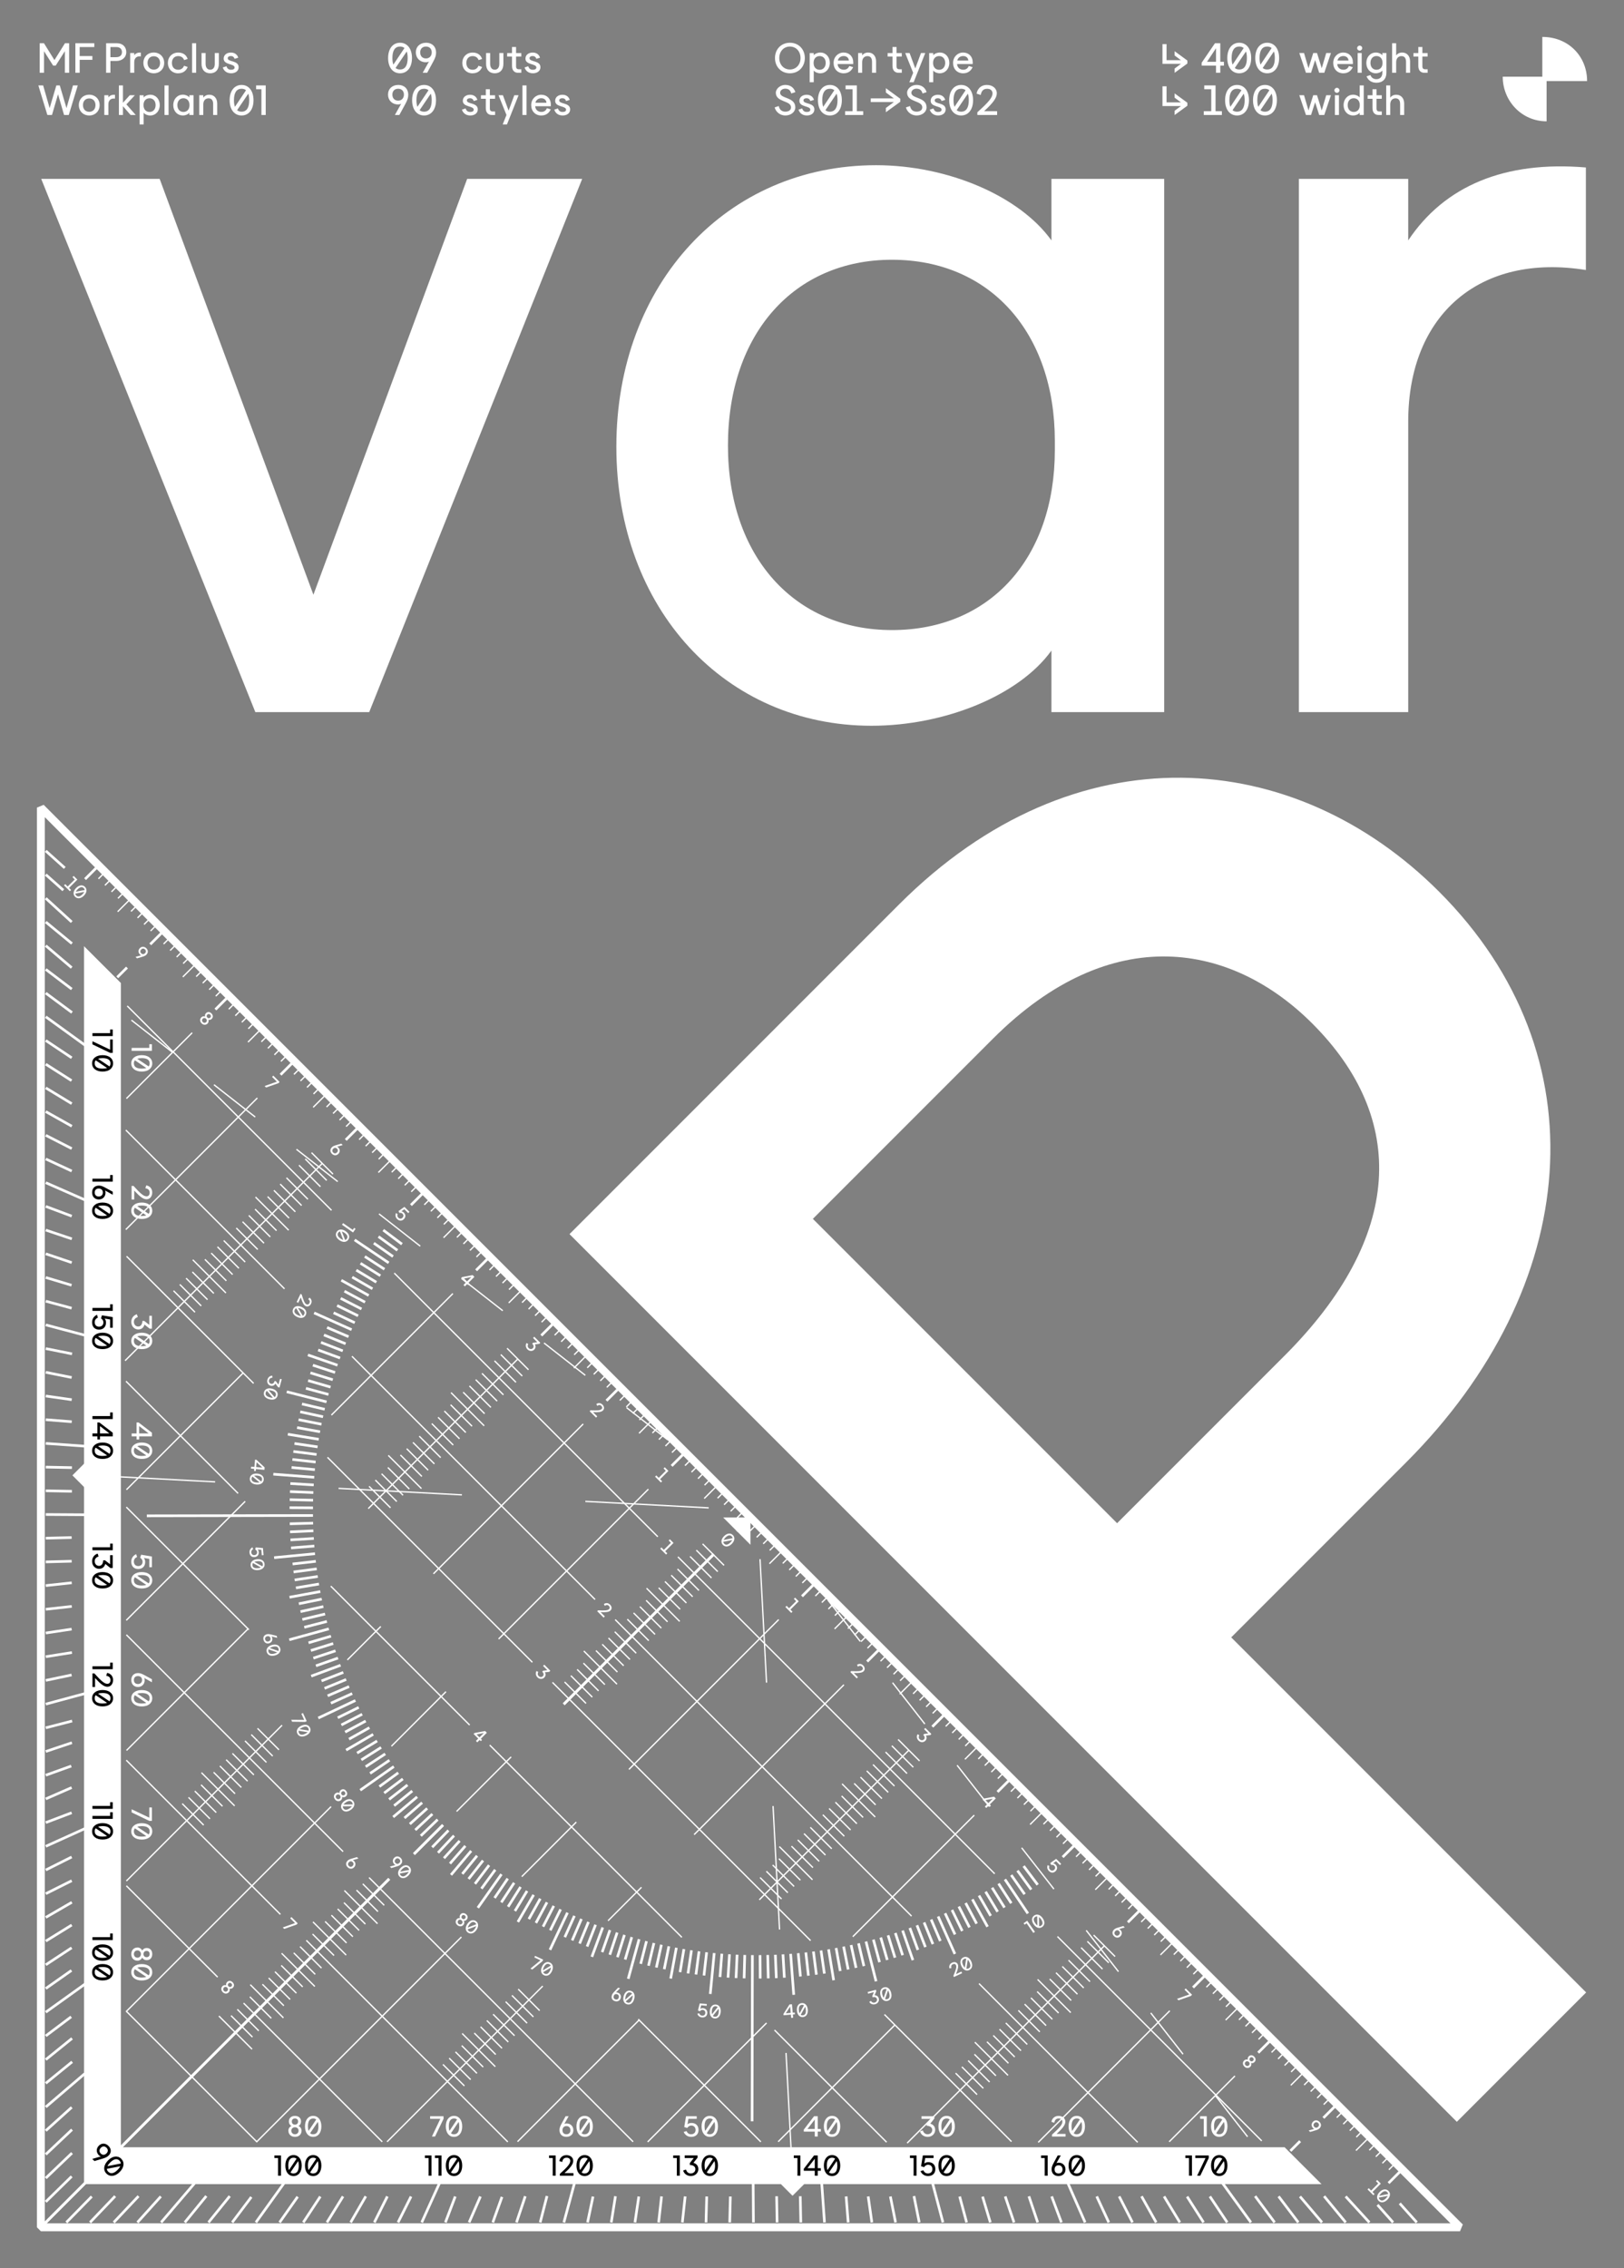 <?xml version="1.0" encoding="UTF-8"?>
<svg id="Calque_1" data-name="Calque 1" xmlns="http://www.w3.org/2000/svg" xmlns:xlink="http://www.w3.org/1999/xlink" viewBox="0 0 616 860">
  <rect x="0" y="0" width="616" height="860" fill="#808080" stroke="none"/>
  <defs>
    <style>
      .cls-1 {
        stroke-dasharray: 0 0 46.87 46.87;
      }

      .cls-1, .cls-2, .cls-3, .cls-4, .cls-5, .cls-6, .cls-7 {
        fill: none;
      }

      .cls-1, .cls-3, .cls-4, .cls-5, .cls-6, .cls-7 {
        stroke: #fff;
      }

      .cls-1, .cls-4, .cls-7 {
        stroke-width: .5px;
      }

      .cls-8 {
        clip-path: url(#clippath);
      }

      .cls-2, .cls-9, .cls-10 {
        stroke-width: 0px;
      }

      .cls-3 {
        stroke-linejoin: bevel;
        stroke-width: 3px;
      }

      .cls-11 {
        clip-path: url(#clippath-1);
      }

      .cls-12 {
        clip-path: url(#clippath-4);
      }

      .cls-13 {
        clip-path: url(#clippath-3);
      }

      .cls-14 {
        clip-path: url(#clippath-2);
      }

      .cls-15 {
        clip-path: url(#clippath-7);
      }

      .cls-16 {
        clip-path: url(#clippath-8);
      }

      .cls-17 {
        clip-path: url(#clippath-6);
      }

      .cls-18 {
        clip-path: url(#clippath-5);
      }

      .cls-19 {
        clip-path: url(#clippath-9);
      }

      .cls-20 {
        clip-path: url(#clippath-14);
      }

      .cls-21 {
        clip-path: url(#clippath-13);
      }

      .cls-22 {
        clip-path: url(#clippath-12);
      }

      .cls-23 {
        clip-path: url(#clippath-10);
      }

      .cls-24 {
        clip-path: url(#clippath-11);
      }

      .cls-5 {
        stroke-miterlimit: 10;
      }

      .cls-7 {
        stroke-dasharray: 0 0 19.87 19.87;
      }

      .cls-10 {
        fill: #fff;
      }
    </style>
    <clipPath id="clippath">
      <rect class="cls-2" width="616" height="860"/>
    </clipPath>
    <clipPath id="clippath-1">
      <rect class="cls-2" width="616" height="860"/>
    </clipPath>
    <clipPath id="clippath-2">
      <rect class="cls-2" width="616" height="860"/>
    </clipPath>
    <clipPath id="clippath-3">
      <rect class="cls-2" width="616" height="860"/>
    </clipPath>
    <clipPath id="clippath-4">
      <rect class="cls-2" width="616" height="860"/>
    </clipPath>
    <clipPath id="clippath-5">
      <rect class="cls-2" width="616" height="860"/>
    </clipPath>
    <clipPath id="clippath-6">
      <rect class="cls-2" width="616" height="860"/>
    </clipPath>
    <clipPath id="clippath-7">
      <rect class="cls-2" width="616" height="860"/>
    </clipPath>
    <clipPath id="clippath-8">
      <rect class="cls-2" width="616" height="860"/>
    </clipPath>
    <clipPath id="clippath-9">
      <rect class="cls-2" width="616" height="860"/>
    </clipPath>
    <clipPath id="clippath-10">
      <rect class="cls-2" width="616" height="860"/>
    </clipPath>
    <clipPath id="clippath-11">
      <rect class="cls-2" width="616" height="860"/>
    </clipPath>
    <clipPath id="clippath-12">
      <rect class="cls-2" width="616" height="860"/>
    </clipPath>
    <clipPath id="clippath-13">
      <rect class="cls-2" x="636" width="616" height="860"/>
    </clipPath>
    <clipPath id="clippath-14">
      <rect class="cls-2" x="636" width="616" height="860"/>
    </clipPath>
  </defs>
  <g class="cls-8">
    <g class="cls-11">
      <path class="cls-10" d="M492.68,270h41.47v-110.16c0-40.61,27.22-63.94,67.39-57.46v-38.88c-30.67-2.59-53.57,6.91-67.39,27.65v-23.33h-41.47v202.18ZM276.12,168.91c0-42.34,25.06-70.42,62.21-70.42s61.78,27.65,61.78,68.69v3.46c0,41.04-24.62,68.26-61.78,68.26s-62.21-28.08-62.21-69.98M330.56,275.18c28.08,0,56.16-11.66,68.26-28.51v23.33h42.77V67.82h-42.77v23.33c-12.1-16.85-39.31-28.51-66.53-28.51-56.59,0-98.5,44.93-98.5,106.7s41.47,105.84,96.77,105.84M96.85,270h43.2l80.78-202.18h-43.63l-58.32,157.68L60.56,67.82H15.63l81.22,202.18Z"/>
      <path class="cls-10" d="M586.64,30.73h15.36c0-9.35-7.05-16.73-16.98-16.73v15.07h-15.02c0,9.15,7.14,16.93,16.64,16.93v-15.27Z"/>
      <path class="cls-10" d="M423.73,577.54l-115.4-115.4,68.28-68.28c45.2-45.2,90.88-36.06,121.17-5.77,36.06,36.06,34.62,80.78-10.58,125.98l-63.47,63.47ZM552.6,804.5l49.04-49.04-134.63-134.63,66.36-66.36c66.35-66.36,74.53-154.35,12.5-216.37-54.82-54.82-138-62.03-204.83,4.81l-125.02,125.02,336.58,336.58Z"/>
      <path class="cls-10" d="M99.16,43.6h1.63v-11.2h-3.65v1.44h2.02v9.76ZM89.94,41.78l4.24-6.26c.24.66.35,1.49.35,2.48,0,2.86-.99,4.35-2.9,4.35-.69,0-1.25-.19-1.7-.58M88.74,38c0-2.86.99-4.35,2.9-4.35.67,0,1.25.19,1.68.56l-4.21,6.29c-.24-.66-.37-1.49-.37-2.5M91.63,43.79c2.75,0,4.53-2.27,4.53-5.79s-1.78-5.79-4.53-5.79-4.53,2.27-4.53,5.79,1.78,5.79,4.53,5.79M75.57,43.6h1.54v-3.98c0-1.49.8-2.34,2-2.34s1.74.8,1.74,2.19v4.13h1.54v-4.34c0-2.02-1.22-3.34-2.99-3.34-.99,0-1.78.4-2.29,1.1v-.91h-1.54v7.49ZM67.28,39.86c0-1.57.93-2.61,2.3-2.61s2.29,1.02,2.29,2.54v.13c0,1.52-.91,2.53-2.29,2.53s-2.3-1.04-2.3-2.59M69.3,43.79c1.04,0,2.08-.43,2.53-1.06v.86h1.58v-7.49h-1.58v.86c-.45-.62-1.46-1.06-2.46-1.06-2.1,0-3.65,1.66-3.65,3.95s1.54,3.92,3.58,3.92M62.4,43.6h1.54v-11.2h-1.54v11.2ZM54.44,39.92v-.13c0-1.52.91-2.53,2.29-2.53s2.3,1.04,2.3,2.59-.93,2.61-2.3,2.61-2.29-1.02-2.29-2.54M52.95,47.18h1.54v-4.45c.45.62,1.46,1.06,2.46,1.06,2.1,0,3.65-1.66,3.65-3.95s-1.54-3.92-3.58-3.92c-1.04,0-2.08.43-2.53,1.06v-.86h-1.54v11.07ZM45.1,43.6h1.54v-3.33l2.9,3.33h1.95l-3.55-4.02,3.22-3.47h-1.94l-2.58,2.85v-6.56h-1.54v11.2ZM39.57,43.6h1.54v-4.08c0-1.5,1.01-2.37,2.5-2.13v-1.44c-1.14-.1-1.98.26-2.5,1.02v-.86h-1.54v7.49ZM31.47,39.86c0-1.54.94-2.54,2.37-2.54s2.38,1.01,2.38,2.54-.96,2.54-2.38,2.54-2.37-1.02-2.37-2.54M33.84,43.79c2.29,0,3.95-1.66,3.95-3.94s-1.66-3.94-3.95-3.94-3.94,1.65-3.94,3.94,1.66,3.94,3.94,3.94M17.94,43.6h1.78l2.29-7.86,2.29,7.86h1.78l3.42-11.2h-1.82l-2.46,8.58-2.54-8.58h-1.31l-2.54,8.58-2.46-8.58h-1.82l3.42,11.2Z"/>
      <path class="cls-10" d="M87.66,27.79c1.66,0,2.86-.88,2.86-2.3,0-2.69-4.14-1.9-4.14-3.41,0-.48.43-.83,1.17-.83.61,0,1.17.24,1.42,1.06l1.39-.43c-.3-1.07-1.2-1.95-2.77-1.95s-2.74.88-2.75,2.3c0,2.48,4.14,1.82,4.14,3.36,0,.54-.48.86-1.31.86-.9,0-1.44-.37-1.78-1.33l-1.38.45c.22.82,1.09,2.22,3.14,2.22M79.73,27.79c2.06,0,3.28-1.34,3.28-3.57v-4.11h-1.54v4.11c0,1.38-.66,2.21-1.74,2.21s-1.74-.83-1.74-2.21v-4.11h-1.54v4.11c0,2.22,1.23,3.57,3.28,3.57M72.86,27.6h1.54v-11.2h-1.54v11.2ZM67.59,27.79c1.73,0,3.01-.86,3.6-2.4l-1.39-.46c-.35.98-1.15,1.52-2.21,1.52-1.46,0-2.38-1.01-2.38-2.59s.93-2.59,2.38-2.59c1.1,0,1.9.54,2.26,1.52l1.33-.43c-.51-1.57-1.79-2.43-3.58-2.43-2.27,0-3.92,1.65-3.92,3.94s1.65,3.94,3.92,3.94M55.97,23.86c0-1.54.94-2.54,2.37-2.54s2.38,1.01,2.38,2.54-.96,2.54-2.38,2.54-2.37-1.02-2.37-2.54M58.33,27.79c2.29,0,3.95-1.66,3.95-3.94s-1.66-3.94-3.95-3.94-3.94,1.65-3.94,3.94,1.66,3.94,3.94,3.94M49.38,27.6h1.54v-4.08c0-1.5,1.01-2.37,2.5-2.13v-1.44c-1.14-.1-1.98.26-2.5,1.02v-.86h-1.54v7.49ZM41.88,21.68v-3.84h2.27c1.5,0,2.11.91,2.11,1.92,0,1.2-.77,1.92-2.27,1.92h-2.11ZM40.25,27.6h1.63v-4.48h2.21c2.21,0,3.81-1.33,3.81-3.39,0-1.82-1.26-3.33-3.49-3.33h-4.16v11.2ZM28.59,27.6h1.63v-4.91h4.82v-1.44h-4.82v-3.41h5.55v-1.44h-7.18v11.2ZM15.06,27.6h1.63v-8.19l3.46,5.46h.98l3.47-5.46v8.19h1.63v-11.2h-1.6l-3.98,6.38-3.97-6.38h-1.62v11.2Z"/>
      <path class="cls-10" d="M370.72,42.54v1.06h7.5v-1.44h-4.94c3.31-3.06,4.82-4.98,4.82-6.8s-1.58-3.15-3.74-3.15c-2.86,0-3.82,2.27-3.92,3.3l1.57.5c.21-1.2.74-2.35,2.43-2.35,1.34,0,2.03.74,2.03,1.78,0,1.52-1.46,3.28-5.74,7.12M362.88,41.78l4.24-6.26c.24.66.35,1.49.35,2.48,0,2.86-.99,4.35-2.9,4.35-.69,0-1.25-.19-1.7-.58M361.68,38c0-2.86.99-4.35,2.9-4.35.67,0,1.25.19,1.68.56l-4.21,6.29c-.24-.66-.37-1.49-.37-2.5M364.57,43.79c2.75,0,4.53-2.27,4.53-5.79s-1.78-5.79-4.53-5.79-4.53,2.27-4.53,5.79,1.78,5.79,4.53,5.79M355.83,43.79c1.66,0,2.86-.88,2.86-2.3,0-2.69-4.14-1.9-4.14-3.41,0-.48.43-.83,1.17-.83.61,0,1.17.24,1.42,1.06l1.39-.43c-.3-1.07-1.2-1.95-2.77-1.95s-2.74.88-2.75,2.3c0,2.48,4.14,1.82,4.14,3.36,0,.54-.48.86-1.31.86-.9,0-1.44-.37-1.78-1.33l-1.38.45c.22.82,1.09,2.22,3.14,2.22M347.65,43.79c2.16,0,3.81-1.34,3.81-3.07,0-4.02-5.76-3.22-5.76-5.52,0-1.09,1.09-1.58,1.92-1.58,1.33,0,2.02.67,2.29,1.82l1.57-.5c-.58-1.81-1.98-2.74-3.86-2.74s-3.55,1.44-3.55,2.96c0,3.71,5.76,2.85,5.76,5.55,0,1.14-1.06,1.63-2.13,1.63-1.41,0-2.26-.8-2.5-2.13l-1.57.51c.32,1.39,1.74,3.06,4.02,3.06M330.29,37.31v1.39h8.77l-3.04,2.24v1.62l5.47-3.98v-1.14l-5.47-4v1.63l3.04,2.24h-8.77ZM320.56,43.6h6.86v-1.44h-2.4v-9.76h-4.29v1.44h2.66v8.32h-2.83v1.44ZM313.09,41.78l4.24-6.26c.24.66.35,1.49.35,2.48,0,2.86-.99,4.35-2.9,4.35-.69,0-1.25-.19-1.7-.58M311.89,38c0-2.86.99-4.35,2.9-4.35.67,0,1.25.19,1.68.56l-4.21,6.29c-.24-.66-.37-1.49-.37-2.5M314.79,43.79c2.75,0,4.53-2.27,4.53-5.79s-1.78-5.79-4.53-5.79-4.53,2.27-4.53,5.79,1.78,5.79,4.53,5.79M306.04,43.79c1.66,0,2.86-.88,2.86-2.3,0-2.69-4.14-1.9-4.14-3.41,0-.48.43-.83,1.17-.83.61,0,1.17.24,1.42,1.06l1.39-.43c-.3-1.07-1.2-1.95-2.77-1.95s-2.74.88-2.75,2.3c0,2.48,4.14,1.82,4.14,3.36,0,.54-.48.86-1.31.86-.9,0-1.44-.37-1.78-1.33l-1.38.45c.22.82,1.09,2.22,3.14,2.22M297.86,43.79c2.16,0,3.81-1.34,3.81-3.07,0-4.02-5.76-3.22-5.76-5.52,0-1.09,1.09-1.58,1.92-1.58,1.33,0,2.02.67,2.29,1.82l1.57-.5c-.58-1.81-1.98-2.74-3.86-2.74s-3.55,1.44-3.55,2.96c0,3.71,5.76,2.85,5.76,5.55,0,1.14-1.06,1.63-2.13,1.63-1.41,0-2.26-.8-2.5-2.13l-1.57.51c.32,1.39,1.74,3.06,4.02,3.06"/>
      <path class="cls-10" d="M363.11,22.96c.21-1.02,1.09-1.71,2.22-1.71s1.89.66,1.97,1.71h-4.19ZM365.37,27.79c1.58,0,2.85-.77,3.55-2.32l-1.46-.45c-.34.88-1.04,1.42-2.1,1.42-1.33,0-2.29-.91-2.32-2.16h5.92v-.7c0-2.13-1.5-3.66-3.63-3.66s-3.82,1.65-3.82,3.94,1.54,3.94,3.86,3.94M353.93,23.92v-.13c0-1.52.91-2.53,2.29-2.53s2.3,1.04,2.3,2.59-.93,2.61-2.3,2.61-2.29-1.02-2.29-2.54M352.44,31.18h1.54v-4.45c.45.62,1.46,1.06,2.46,1.06,2.1,0,3.65-1.66,3.65-3.95s-1.54-3.92-3.58-3.92c-1.04,0-2.08.43-2.53,1.06v-.86h-1.54v11.07ZM344.93,31.18h1.63l4.4-11.07h-1.62l-2.16,5.84-2.16-5.84h-1.66l3.01,7.49-1.44,3.58ZM340.8,27.6h1.26v-1.34h-.98c-.85,0-1.01-.61-1.01-1.04v-3.76h1.98v-1.34h-1.98v-2.29h-1.54v2.29h-1.84v1.34h1.84v3.55c0,1.86,1.09,2.59,2.26,2.59M325.49,27.6h1.54v-3.98c0-1.49.8-2.34,2-2.34s1.74.8,1.74,2.19v4.13h1.54v-4.34c0-2.02-1.22-3.34-2.99-3.34-.99,0-1.78.4-2.29,1.1v-.91h-1.54v7.49ZM317.8,22.96c.21-1.02,1.09-1.71,2.22-1.71s1.89.66,1.97,1.71h-4.19ZM320.05,27.79c1.58,0,2.85-.77,3.55-2.32l-1.46-.45c-.34.88-1.04,1.42-2.1,1.42-1.33,0-2.29-.91-2.32-2.16h5.92v-.7c0-2.13-1.5-3.66-3.63-3.66s-3.82,1.65-3.82,3.94,1.54,3.94,3.86,3.94M308.61,23.92v-.13c0-1.52.91-2.53,2.29-2.53s2.3,1.04,2.3,2.59-.93,2.61-2.3,2.61-2.29-1.02-2.29-2.54M307.12,31.18h1.54v-4.45c.45.62,1.46,1.06,2.46,1.06,2.1,0,3.65-1.66,3.65-3.95s-1.54-3.92-3.58-3.92c-1.04,0-2.08.43-2.53,1.06v-.86h-1.54v11.07ZM295.59,22c0-2.53,1.7-4.35,4.03-4.35s4.03,1.82,4.03,4.35-1.7,4.35-4.03,4.35-4.03-1.82-4.03-4.35M299.62,27.79c3.28,0,5.66-2.43,5.66-5.79s-2.38-5.79-5.66-5.79-5.66,2.43-5.66,5.79,2.38,5.79,5.66,5.79"/>
      <path class="cls-10" d="M213.4,43.79c1.66,0,2.86-.88,2.86-2.3,0-2.69-4.14-1.9-4.14-3.41,0-.48.43-.83,1.17-.83.61,0,1.17.24,1.42,1.06l1.39-.43c-.3-1.07-1.2-1.95-2.77-1.95s-2.74.88-2.75,2.3c0,2.48,4.14,1.82,4.14,3.36,0,.54-.48.86-1.31.86-.9,0-1.44-.37-1.78-1.33l-1.38.45c.22.82,1.09,2.22,3.14,2.22M203.09,38.96c.21-1.02,1.09-1.71,2.22-1.71s1.89.66,1.97,1.71h-4.19ZM205.35,43.79c1.58,0,2.85-.77,3.55-2.32l-1.46-.45c-.34.88-1.04,1.42-2.1,1.42-1.33,0-2.29-.91-2.32-2.16h5.92v-.7c0-2.13-1.5-3.66-3.63-3.66s-3.82,1.65-3.82,3.94,1.54,3.94,3.86,3.94M198.17,43.6h1.54v-11.2h-1.54v11.2ZM190.67,47.18h1.63l4.4-11.07h-1.62l-2.16,5.84-2.16-5.84h-1.66l3.01,7.49-1.44,3.58ZM186.54,43.6h1.26v-1.34h-.98c-.85,0-1.01-.61-1.01-1.04v-3.76h1.98v-1.34h-1.98v-2.29h-1.54v2.29h-1.84v1.34h1.84v3.55c0,1.86,1.09,2.59,2.26,2.59M178.37,43.79c1.66,0,2.86-.88,2.86-2.3,0-2.69-4.14-1.9-4.14-3.41,0-.48.43-.83,1.17-.83.61,0,1.17.24,1.42,1.06l1.39-.43c-.3-1.07-1.2-1.95-2.77-1.95s-2.74.88-2.75,2.3c0,2.48,4.14,1.82,4.14,3.36,0,.54-.48.86-1.31.86-.9,0-1.44-.37-1.78-1.33l-1.38.45c.22.82,1.09,2.22,3.14,2.22M159.16,41.78l4.24-6.26c.24.66.35,1.49.35,2.48,0,2.86-.99,4.35-2.9,4.35-.69,0-1.25-.19-1.7-.58M157.96,38c0-2.86.99-4.35,2.9-4.35.67,0,1.25.19,1.68.56l-4.21,6.29c-.24-.66-.37-1.49-.37-2.5M160.85,43.79c2.75,0,4.53-2.27,4.53-5.79s-1.78-5.79-4.53-5.79-4.53,2.27-4.53,5.79,1.78,5.79,4.53,5.79M148.83,35.86c0-1.34.85-2.21,2.19-2.21s2.19.86,2.19,2.21-.85,2.3-2.19,2.3-2.19-.9-2.19-2.3M151.05,32.21c-2.3,0-3.87,1.49-3.87,3.66s1.6,3.73,3.74,3.73c.59,0,.99-.11,1.26-.29l-2.4,4.29h1.7l2.29-4.21c.82-1.5,1.09-2.42,1.09-3.41,0-2.35-1.55-3.78-3.81-3.78"/>
      <path class="cls-10" d="M202.13,27.79c1.66,0,2.86-.88,2.86-2.3,0-2.69-4.14-1.9-4.14-3.41,0-.48.43-.83,1.17-.83.61,0,1.17.24,1.42,1.06l1.39-.43c-.3-1.07-1.2-1.95-2.77-1.95s-2.74.88-2.75,2.3c0,2.48,4.14,1.82,4.14,3.36,0,.54-.48.86-1.31.86-.9,0-1.44-.37-1.78-1.33l-1.38.45c.22.82,1.09,2.22,3.14,2.22M196.48,27.6h1.26v-1.34h-.98c-.85,0-1.01-.61-1.01-1.04v-3.76h1.98v-1.34h-1.98v-2.29h-1.54v2.29h-1.84v1.34h1.84v3.55c0,1.86,1.09,2.59,2.26,2.59M187.66,27.79c2.06,0,3.28-1.34,3.28-3.57v-4.11h-1.54v4.11c0,1.38-.66,2.21-1.74,2.21s-1.74-.83-1.74-2.21v-4.11h-1.54v4.11c0,2.22,1.23,3.57,3.28,3.57M179.27,27.79c1.73,0,3.01-.86,3.6-2.4l-1.39-.46c-.35.98-1.15,1.52-2.21,1.52-1.46,0-2.38-1.01-2.38-2.59s.93-2.59,2.38-2.59c1.1,0,1.9.54,2.26,1.52l1.33-.43c-.51-1.57-1.79-2.43-3.58-2.43-2.27,0-3.92,1.65-3.92,3.94s1.65,3.94,3.92,3.94M159.38,19.86c0-1.34.85-2.21,2.19-2.21s2.19.86,2.19,2.21-.85,2.3-2.19,2.3-2.19-.9-2.19-2.3M161.6,16.21c-2.3,0-3.87,1.49-3.87,3.66s1.6,3.73,3.74,3.73c.59,0,.99-.11,1.26-.29l-2.4,4.29h1.7l2.29-4.21c.82-1.5,1.09-2.42,1.09-3.41,0-2.35-1.55-3.78-3.81-3.78M150.04,25.78l4.24-6.26c.24.66.35,1.49.35,2.48,0,2.86-.99,4.35-2.9,4.35-.69,0-1.25-.19-1.7-.58M148.84,22c0-2.86.99-4.35,2.9-4.35.67,0,1.25.19,1.68.56l-4.21,6.29c-.24-.66-.37-1.49-.37-2.5M151.74,27.79c2.75,0,4.53-2.27,4.53-5.79s-1.78-5.79-4.53-5.79-4.53,2.27-4.53,5.79,1.78,5.79,4.53,5.79"/>
      <path class="cls-10" d="M525.8,43.6h1.54v-3.98c0-1.49.8-2.34,2-2.34s1.74.8,1.74,2.19v4.13h1.54v-4.34c0-2.02-1.22-3.34-2.99-3.34-.99,0-1.78.4-2.29,1.1v-4.62h-1.54v11.2ZM522.87,43.6h1.26v-1.34h-.98c-.85,0-1.01-.61-1.01-1.04v-3.76h1.98v-1.34h-1.98v-2.29h-1.54v2.29h-1.84v1.34h1.84v3.55c0,1.86,1.09,2.59,2.26,2.59M511.19,39.86c0-1.57.93-2.61,2.3-2.61s2.29,1.02,2.29,2.54v.13c0,1.52-.91,2.53-2.29,2.53s-2.3-1.04-2.3-2.59M513.21,43.79c1.04,0,2.08-.43,2.53-1.06v.86h1.54v-11.2h-1.54v4.58c-.45-.62-1.46-1.06-2.46-1.06-2.1,0-3.65,1.66-3.65,3.95s1.54,3.92,3.58,3.92M506.15,34.24c0,.53.43.96.96.96s.96-.43.96-.96-.43-.94-.96-.94-.96.43-.96.94M506.34,43.6h1.54v-7.49h-1.54v7.49ZM495.37,43.6h1.92l1.55-4.82,1.55,4.82h1.92l2.53-7.49h-1.79l-1.7,5.76-1.79-5.76h-1.44l-1.79,5.76-1.7-5.76h-1.79l2.53,7.49ZM478.11,41.78l4.24-6.26c.24.66.35,1.49.35,2.48,0,2.86-.99,4.35-2.9,4.35-.69,0-1.25-.19-1.7-.58M476.91,38c0-2.86.99-4.35,2.9-4.35.67,0,1.25.19,1.68.56l-4.21,6.29c-.24-.66-.37-1.49-.37-2.5M479.81,43.79c2.75,0,4.53-2.27,4.53-5.79s-1.78-5.79-4.53-5.79-4.53,2.27-4.53,5.79,1.78,5.79,4.53,5.79M467.52,41.78l4.24-6.26c.24.66.35,1.49.35,2.48,0,2.86-.99,4.35-2.9,4.35-.69,0-1.25-.19-1.7-.58M466.32,38c0-2.86.99-4.35,2.9-4.35.67,0,1.25.19,1.68.56l-4.21,6.29c-.24-.66-.37-1.49-.37-2.5M469.22,43.79c2.75,0,4.53-2.27,4.53-5.79s-1.78-5.79-4.53-5.79-4.53,2.27-4.53,5.79,1.78,5.79,4.53,5.79M456.61,43.6h6.86v-1.44h-2.4v-9.76h-4.29v1.44h2.66v8.32h-2.83v1.44ZM440.94,32.72v7.49h7.01l-2.4,1.78v1.62l4.83-3.52v-1.14l-4.83-3.54v1.63l2.4,1.78h-5.47v-6.1h-1.54Z"/>
      <path class="cls-10" d="M540.25,27.6h1.26v-1.34h-.98c-.85,0-1.01-.61-1.01-1.04v-3.76h1.98v-1.34h-1.98v-2.29h-1.54v2.29h-1.84v1.34h1.84v3.55c0,1.86,1.09,2.59,2.26,2.59M528.04,27.6h1.54v-3.98c0-1.49.8-2.34,2-2.34s1.74.8,1.74,2.19v4.13h1.54v-4.34c0-2.02-1.22-3.34-2.99-3.34-.99,0-1.78.4-2.29,1.1v-4.62h-1.54v11.2ZM519.83,23.86c0-1.57.91-2.61,2.29-2.61s2.29,1.02,2.29,2.54v.13c0,1.52-.91,2.53-2.29,2.53s-2.29-1.04-2.29-2.59M522.12,31.38c2.29,0,3.76-1.41,3.76-3.78v-7.49h-1.54v.85c-.46-.61-1.46-1.04-2.45-1.04-2.08,0-3.63,1.66-3.63,3.95s1.52,3.92,3.57,3.92c1.04,0,2.05-.43,2.51-1.04v.85c0,1.52-.88,2.42-2.26,2.42-1.1,0-1.9-.58-2.27-1.55l-1.47.46c.61,1.58,1.97,2.45,3.78,2.45M514.78,18.24c0,.53.43.96.96.96s.96-.43.96-.96-.43-.94-.96-.94-.96.43-.96.94M514.97,27.6h1.54v-7.49h-1.54v7.49ZM507.32,22.96c.21-1.02,1.09-1.71,2.22-1.71s1.89.66,1.97,1.71h-4.19ZM509.57,27.79c1.58,0,2.85-.77,3.55-2.32l-1.46-.45c-.34.88-1.04,1.42-2.1,1.42-1.33,0-2.29-.91-2.32-2.16h5.92v-.7c0-2.13-1.5-3.66-3.63-3.66s-3.82,1.65-3.82,3.94,1.54,3.94,3.86,3.94M495.37,27.6h1.92l1.55-4.82,1.55,4.82h1.92l2.53-7.49h-1.79l-1.7,5.76-1.79-5.76h-1.44l-1.79,5.76-1.7-5.76h-1.79l2.53,7.49ZM478.96,25.78l4.24-6.26c.24.66.35,1.49.35,2.48,0,2.86-.99,4.35-2.9,4.35-.69,0-1.25-.19-1.7-.58M477.76,22c0-2.86.99-4.35,2.9-4.35.67,0,1.25.19,1.68.56l-4.21,6.29c-.24-.66-.37-1.49-.37-2.5M480.66,27.79c2.75,0,4.53-2.27,4.53-5.79s-1.78-5.79-4.53-5.79-4.53,2.27-4.53,5.79,1.78,5.79,4.53,5.79M468.37,25.78l4.24-6.26c.24.66.35,1.49.35,2.48,0,2.86-.99,4.35-2.9,4.35-.69,0-1.25-.19-1.7-.58M467.17,22c0-2.86.99-4.35,2.9-4.35.67,0,1.25.19,1.68.56l-4.21,6.29c-.24-.66-.37-1.49-.37-2.5M470.06,27.79c2.75,0,4.53-2.27,4.53-5.79s-1.78-5.79-4.53-5.79-4.53,2.27-4.53,5.79,1.78,5.79,4.53,5.79M457.83,23.44l3.41-5.14v5.14h-3.41ZM461.24,27.6h1.63v-2.72h1.38v-1.44h-1.38v-7.04h-2.03l-5.04,7.39v1.09h5.44v2.72ZM440.94,16.72v7.49h7.01l-2.4,1.78v1.62l4.83-3.52v-1.14l-4.83-3.54v1.63l2.4,1.78h-5.47v-6.1h-1.54Z"/>
    </g>
    <polygon class="cls-10" points="274.3 575.36 284.66 575.36 284.66 585.72 274.3 575.36"/>
    <polygon class="cls-10" points="34.79 566.73 27.47 559.4 34.79 552.07 34.79 566.73"/>
    <path class="cls-6" d="M284.66,575.36l-5.18,5.18M531.87,822.57l-5.18,5.18M235.22,525.91l-5.18,5.18M482.43,773.12l-5.18,5.18M185.78,476.47l-5.18,5.18M432.99,723.68l-5.18,5.18M136.33,427.03l-5.18,5.18M383.54,674.24l-5.18,5.18M86.89,377.59l-5.18,5.18M334.1,624.8l-5.18,5.18"/>
    <path class="cls-4" d="M282.19,572.88l-2.59,2.59M529.4,820.09l-2.59,2.59M232.75,523.44l-2.59,2.59M479.96,770.65l-2.59,2.59M183.3,474l-2.59,2.59M430.51,721.21l-2.59,2.59M133.86,424.56l-2.59,2.59M381.07,671.77l-2.59,2.59M84.42,375.11l-2.59,2.59M331.63,622.33l-2.59,2.59M279.72,570.41l-2.59,2.59M526.93,817.62l-2.59,2.59M230.27,520.97l-2.59,2.59M477.48,768.18l-2.59,2.59M180.83,471.53l-2.59,2.59M428.04,718.74l-2.59,2.59M131.39,422.09l-2.59,2.59M378.6,669.3l-2.59,2.59M81.95,372.64l-2.59,2.59M329.16,619.85l-2.59,2.59M277.24,567.94l-2.59,2.59M524.45,815.15l-2.59,2.59M227.8,518.5l-2.59,2.59M475.01,765.71l-2.59,2.59M178.36,469.05l-2.59,2.59M425.57,716.27l-2.59,2.59M128.92,419.61l-2.59,2.59M376.13,666.82l-2.59,2.59M79.48,370.17l-2.59,2.59M326.69,617.38l-2.59,2.59M274.77,565.47l-2.59,2.59M521.98,812.68l-2.59,2.59M225.33,516.02l-2.59,2.59M472.54,763.24l-2.59,2.59M175.89,466.58l-2.59,2.59M423.1,713.79l-2.59,2.59M126.45,417.14l-2.59,2.59M373.66,664.35l-2.59,2.59M77,367.7l-2.59,2.59M324.21,614.91l-2.59,2.59M272.3,562.99l-5.18,5.18M519.51,810.21l-5.18,5.18M222.86,513.55l-5.18,5.18M470.07,760.76l-5.18,5.18M173.42,464.11l-5.18,5.18M420.63,711.32l-5.18,5.18M123.97,414.67l-5.18,5.18M371.18,661.88l-5.18,5.18M74.53,365.23l-5.18,5.18M321.74,612.44l-5.18,5.18M269.83,560.52l-2.59,2.59M517.04,807.73l-2.59,2.59M220.38,511.08l-2.59,2.59M467.6,758.29l-2.59,2.59M170.94,461.64l-2.59,2.59M418.15,708.85l-2.59,2.59M121.5,412.2l-2.59,2.59M368.71,659.41l-2.59,2.59M72.06,362.75l-2.59,2.59M319.27,609.96l-2.59,2.59M267.35,558.05l-2.59,2.59M514.57,805.26l-2.59,2.59M217.91,508.61l-2.59,2.59M465.12,755.82l-2.59,2.59M168.47,459.17l-2.59,2.59M415.68,706.38l-2.59,2.59M119.03,409.72l-2.59,2.59M366.24,656.93l-2.59,2.59M69.59,360.28l-2.59,2.59M316.8,607.49l-2.59,2.59M264.88,555.58l-2.59,2.59M512.09,802.79l-2.59,2.59M215.44,506.14l-2.59,2.59M462.65,753.35l-2.59,2.59M166,456.69l-2.59,2.59M413.21,703.9l-2.59,2.59M116.56,407.25l-2.59,2.59M363.77,654.46l-2.59,2.59M67.11,357.81l-2.59,2.59M314.32,605.02l-2.59,2.59M262.41,553.11l-2.59,2.59M509.62,800.32l-2.59,2.59M212.97,503.66l-2.59,2.59M460.18,750.87l-2.59,2.59M163.53,454.22l-2.59,2.59M410.74,701.43l-2.59,2.59M114.08,404.78l-2.59,2.59M361.29,651.99l-2.59,2.59M64.64,355.34l-2.59,2.59M311.85,602.55l-2.59,2.59"/>
    <path class="cls-6" d="M259.94,550.63l-5.18,5.18M507.15,797.84l-5.18,5.18M210.5,501.19l-5.18,5.18M457.71,748.4l-5.18,5.18M161.05,451.75l-5.18,5.18M408.26,698.96l-5.18,5.18M111.61,402.31l-5.18,5.18M358.82,649.52l-5.18,5.18M62.17,352.87l-5.18,5.18M309.38,600.08l-5.18,5.18"/>
    <path class="cls-4" d="M257.47,548.16l-2.59,2.59M504.68,795.37l-2.59,2.59M208.02,498.72l-2.59,2.59M455.23,745.93l-2.59,2.59M158.58,449.28l-2.59,2.59M405.79,696.49l-2.59,2.59M109.14,399.84l-2.59,2.59M356.35,647.05l-2.59,2.59M59.7,350.39l-2.59,2.59M306.91,597.6l-2.59,2.59M254.99,545.69l-2.59,2.59M502.2,792.9l-2.59,2.59M205.55,496.25l-2.59,2.59M452.76,743.46l-2.59,2.59M156.11,446.81l-2.59,2.59M403.32,694.02l-2.59,2.59M106.67,397.36l-2.59,2.59M353.88,644.57l-2.59,2.59M57.23,347.92l-2.59,2.59M304.44,595.13l-2.59,2.59M252.52,543.22l-2.59,2.59M499.73,790.43l-2.59,2.59M203.08,493.78l-2.59,2.59M450.29,740.99l-2.59,2.59M153.64,444.33l-2.59,2.59M400.85,691.54l-2.59,2.59M104.2,394.89l-2.59,2.59M351.41,642.1l-2.59,2.59M54.75,345.45l-2.59,2.59M301.96,592.66l-2.59,2.59M250.05,540.75l-2.59,2.59M497.26,787.96l-2.59,2.59M200.61,491.3l-2.59,2.59M447.82,738.51l-2.59,2.59M151.17,441.86l-2.59,2.59M398.38,689.07l-2.59,2.59M101.72,392.42l-2.59,2.59M348.93,639.63l-2.59,2.59M52.28,342.98l-2.59,2.59M299.49,590.19l-2.59,2.59M247.58,538.27l-5.18,5.18M494.79,785.48l-5.18,5.18M198.14,488.83l-5.18,5.18M445.35,736.04l-5.18,5.18M148.69,439.39l-5.18,5.18M395.9,686.6l-5.18,5.18M99.25,389.95l-5.18,5.18M346.46,637.16l-5.18,5.18M49.81,340.51l-5.18,5.18M297.02,587.72l-5.18,5.18M245.11,535.8l-2.59,2.59M492.32,783.01l-2.59,2.59M195.66,486.36l-2.59,2.59M442.87,733.57l-2.59,2.59M146.22,436.92l-2.59,2.59M393.43,684.13l-2.59,2.59M96.78,387.47l-2.59,2.59M343.99,634.68l-2.59,2.59M47.34,338.03l-2.59,2.59M294.55,585.24l-2.59,2.59M242.63,533.33l-2.59,2.59M489.84,780.54l-2.59,2.59M193.19,483.89l-2.59,2.59M440.4,731.1l-2.59,2.59M143.75,434.45l-2.59,2.59M390.96,681.65l-2.59,2.59M94.31,385l-2.59,2.59M341.52,632.21l-2.59,2.59M44.87,335.56l-2.59,2.59M292.08,582.77l-2.59,2.59M240.16,530.86l-2.59,2.59M487.37,778.07l-2.59,2.59M190.72,481.41l-2.59,2.59M437.93,728.62l-2.59,2.59M141.28,431.97l-2.59,2.59M388.49,679.18l-2.59,2.59M91.84,382.53l-2.59,2.59M339.05,629.74l-2.59,2.59M42.39,333.09l-2.59,2.59M289.6,580.3l-2.59,2.59M237.69,528.39l-2.59,2.59M484.9,775.6l-2.59,2.59M188.25,478.94l-2.59,2.59M435.46,726.15l-2.59,2.59M138.81,429.5l-2.59,2.59M386.02,676.71l-2.59,2.59M89.36,380.06l-2.59,2.59M336.57,627.27l-2.59,2.59M39.92,330.62l-2.59,2.59M287.13,577.83l-2.59,2.59"/>
    <line class="cls-6" x1="37.45" y1="328.14" x2="32.27" y2="333.33"/>
    <polygon class="cls-10" points="248.94 559.43 249.86 560.34 252.54 557.65 251.69 556.79 252.15 556.33 253.54 557.71 250.38 560.87 251.16 561.64 250.69 562.11 248.47 559.89 248.94 559.43"/>
    <polygon class="cls-10" points="250.88 586.73 251.8 587.65 254.49 584.96 253.63 584.1 254.09 583.64 255.48 585.02 252.32 588.18 253.1 588.95 252.64 589.42 250.42 587.2 250.88 586.73"/>
    <g class="cls-14">
      <path class="cls-10" d="M231.04,610.13c.34-.34.35-.8-.08-1.23-.55-.55-1.09-.35-1.55-.03l-.35-.67c.36-.3,1.41-.72,2.33.2.7.7.8,1.62.19,2.23-.59.59-1.7.72-3.76.64l1.6,1.6-.47.47-2.43-2.43.34-.34c2.63.14,3.67.05,4.16-.45"/>
      <path class="cls-10" d="M203.49,633.58l.68.35c-.28.52-.31,1.09.15,1.55.46.46,1.13.53,1.6.06.5-.5.28-1.2-.25-1.73l.34-.34,1.6-.2-1.62-1.62.47-.46,2.29,2.29-.41.41-1.65.19c.33.57.42,1.32-.25,2-.61.6-1.72.75-2.58-.11-.67-.67-.8-1.63-.37-2.37"/>
    </g>
    <path class="cls-10" d="M181.4,659.2l-1.76-1.76.35-.35,4.02-.76.66.66-2.28,2.28.45.45-.46.46-.45-.44-.88.88-.53-.53.88-.88ZM181.87,658.74l1.66-1.66-2.76.56,1.1,1.1Z"/>
    <g class="cls-13">
      <path class="cls-10" d="M131.85,705.5c.32-.32.7-.53,1.45-.75l2.1-.62.55.55-2.16.61c.15.03.31.12.5.32.69.69.72,1.7,0,2.42s-1.69.68-2.44-.07-.77-1.69,0-2.45M132.33,707.5c.43.43.99.43,1.42,0,.46-.46.47-1.02.04-1.45-.43-.43-1-.42-1.45.04-.43.43-.44.99,0,1.42"/>
    </g>
    <polygon class="cls-10" points="111.9 729.16 110.08 727.34 110.55 726.87 112.94 729.27 112.48 729.73 107.81 731.37 107.25 730.81 111.9 729.16"/>
    <g class="cls-12">
      <path class="cls-10" d="M84.41,753.05c.36-.36.95-.48,1.41-.28-.16-.43-.03-.92.33-1.27.61-.61,1.42-.57,2.08.09.66.66.7,1.47.09,2.08-.35.35-.84.48-1.27.33.2.46.08,1.05-.28,1.41-.66.66-1.59.63-2.29-.07s-.73-1.63-.07-2.29M86.67,753.15c.34.34.78.34,1.12,0,.33-.33.32-.75-.03-1.09-.34-.34-.77-.35-1.09-.03-.35.35-.35.78,0,1.12M84.95,754.87c.38.38.92.38,1.29.01.35-.35.34-.88-.04-1.26-.38-.38-.91-.39-1.26-.04-.37.37-.37.92.01,1.29"/>
      <path class="cls-10" d="M274.64,582.45c1.14-1.14,2.45-1.3,3.34-.41.89.89.73,2.2-.41,3.34s-2.45,1.3-3.34.41-.73-2.2.41-3.34M274.48,583.9l3.39-.67c-.02-.26-.14-.51-.36-.72-.62-.62-1.42-.46-2.34.47-.33.33-.55.64-.69.93M274.7,585.32c.62.62,1.42.45,2.34-.47.32-.32.55-.63.69-.91l-3.39.65c.02.27.14.51.36.73"/>
      <path class="cls-10" d="M151.97,708.21c1.14-1.14,2.45-1.3,3.34-.41.89.89.73,2.2-.41,3.34-1.14,1.14-2.45,1.3-3.34.41s-.73-2.2.41-3.34M151.81,709.67l3.39-.67c-.02-.26-.15-.51-.36-.72-.62-.62-1.42-.45-2.34.47-.33.33-.55.64-.69.93M152.03,711.09c.61.61,1.42.46,2.34-.47.32-.32.55-.63.69-.91l-3.39.65c.02.27.14.51.36.74M151.98,706.92c-.32.32-.7.53-1.45.75l-2.1.62-.55-.55,2.16-.61c-.15-.03-.31-.12-.5-.32-.69-.69-.72-1.7,0-2.42.7-.7,1.69-.68,2.44.07s.77,1.69.01,2.45M150.04,706.38c.43.43,1,.42,1.45-.04.43-.43.44-.99,0-1.42-.43-.44-.99-.43-1.42,0s-.47,1.02-.04,1.45"/>
      <path class="cls-10" d="M130.7,682.82c1.32-.92,2.64-.85,3.36.18.72,1.03.33,2.3-.99,3.22s-2.64.85-3.36-.18c-.72-1.03-.33-2.3.99-3.22M130.29,684.23l3.47-.07c.03-.26-.05-.52-.23-.78-.5-.71-1.32-.7-2.4.05-.38.26-.66.53-.84.79M130.26,685.67c.5.71,1.32.7,2.4-.05.37-.26.66-.52.84-.78l-3.46.05c-.03.27.05.53.23.79M127.34,679.9c.42-.29,1.02-.3,1.44-.03-.08-.45.13-.91.54-1.19.71-.49,1.5-.32,2.04.45.54.77.43,1.58-.28,2.07-.41.29-.92.33-1.31.1.11.48-.1,1.05-.52,1.34-.76.53-1.68.34-2.24-.47-.57-.81-.43-1.74.33-2.27M129.55,680.4c.28.4.71.47,1.11.19.38-.26.44-.68.17-1.08-.28-.4-.69-.48-1.07-.22-.4.28-.48.71-.2,1.11M127.55,681.79c.31.44.84.54,1.27.24.41-.29.49-.81.18-1.25s-.83-.55-1.24-.26c-.43.3-.52.84-.22,1.28"/>
      <path class="cls-10" d="M114.31,654.32c1.46-.68,2.75-.38,3.28.76.53,1.14-.07,2.32-1.53,2.99-1.46.68-2.75.38-3.28-.76-.53-1.14.07-2.32,1.53-2.99M113.66,655.64l3.42.53c.07-.25.04-.53-.09-.8-.37-.79-1.18-.92-2.36-.36-.42.19-.74.41-.96.63M113.38,657.04c.37.79,1.17.91,2.36.36.41-.19.74-.4.96-.62l-3.41-.55c-.07.26-.04.53.09.81M115.39,652.14l-1.08-2.34.6-.28,1.43,3.07-.6.28-4.95-.07-.33-.72,4.94.04Z"/>
      <path class="cls-10" d="M103.21,623.69c1.56-.41,2.77.11,3.09,1.32.32,1.22-.47,2.27-2.03,2.68-1.56.41-2.77-.11-3.09-1.32-.32-1.22.47-2.27,2.03-2.68M102.34,624.87l3.28,1.12c.11-.23.13-.51.05-.81-.22-.84-1-1.11-2.27-.77-.45.12-.8.27-1.06.46M101.18,619.66c.44-.12.88-.1,1.64.08l2.13.52.2.75-2.18-.56c.11.1.21.26.28.53.25.95-.23,1.83-1.21,2.09-.96.26-1.81-.26-2.08-1.28-.26-1,.18-1.85,1.22-2.13M101.82,626.2c.22.84,1,1.11,2.27.77.44-.12.79-.26,1.06-.45l-3.27-1.14c-.12.24-.14.51-.06.82M100.6,621.64c.16.6.64.87,1.23.71.62-.16.92-.65.76-1.24-.16-.59-.65-.86-1.28-.7-.6.16-.88.64-.72,1.23"/>
      <path class="cls-10" d="M97.54,591.2c1.61-.13,2.71.59,2.81,1.84.11,1.26-.86,2.15-2.47,2.29-1.6.13-2.71-.59-2.81-1.84-.11-1.26.86-2.15,2.47-2.29M95.74,586.68l.29.7c-.46.25-.75.64-.71,1.22.06.69.52,1.1,1.18,1.04.67-.06,1.07-.51,1.01-1.17-.04-.46-.34-.8-.7-.95l.18-.79,2.75.23.22,2.69-.66.05-.18-2.09-1.42-.12c.2.15.41.49.45.99.09,1.08-.54,1.82-1.61,1.91-1.06.09-1.8-.57-1.9-1.7-.09-1.04.5-1.67,1.07-2M96.48,592.21l3.03,1.68c.15-.21.22-.48.19-.79-.07-.87-.79-1.26-2.1-1.15-.46.04-.83.13-1.12.26M95.73,593.43c.07.87.79,1.26,2.09,1.15.45-.04.83-.12,1.12-.26l-3.01-1.69c-.16.22-.22.48-.2.8"/>
      <path class="cls-10" d="M96.5,556.2l.25-2.77.5.05,3.13,2.9-.08.93-3.21-.3-.07.77-.66-.06.07-.77-1.24-.11.07-.74,1.24.11ZM97.59,558.74c1.6.15,2.57,1.05,2.45,2.31-.11,1.26-1.22,1.97-2.83,1.82-1.6-.15-2.57-1.05-2.45-2.31.11-1.25,1.22-1.97,2.83-1.82M97.15,556.26l2.39.22-2.22-2.07-.17,1.85ZM96.37,559.54l2.69,2.18c.19-.18.3-.44.33-.74.08-.87-.56-1.38-1.86-1.5-.46-.04-.84-.02-1.15.06M95.42,560.62c-.08.87.56,1.38,1.86,1.5.45.04.84.03,1.15-.06l-2.67-2.2c-.19.19-.31.43-.33.75"/>
      <path class="cls-10" d="M103.29,521.6l.04.76c-.59.02-1.1.28-1.27.9-.17.63.1,1.24.75,1.41.68.18,1.18-.36,1.38-1.08l.47.13.97,1.29.6-2.21.64.17-.85,3.13-.56-.15-.98-1.33c-.33.57-.94,1.03-1.86.78-.83-.22-1.51-1.12-1.19-2.29.25-.92,1.02-1.51,1.87-1.5M103.24,526.55c1.55.42,2.35,1.47,2.02,2.69-.33,1.22-1.54,1.73-3.1,1.31-1.56-.42-2.35-1.47-2.02-2.69.33-1.22,1.54-1.73,3.1-1.31M101.9,527.13l2.27,2.61c.21-.15.37-.38.45-.68.23-.84-.31-1.46-1.58-1.8-.44-.12-.83-.16-1.15-.13M100.78,528.03c-.23.84.31,1.46,1.58,1.8.44.12.82.17,1.14.14l-2.26-2.62c-.22.15-.37.38-.46.68"/>
      <path class="cls-10" d="M116.26,494.55c.43.2.87.06,1.13-.5.33-.7-.04-1.15-.5-1.47l.51-.55c.41.24,1.16,1.08.6,2.27-.42.9-1.26,1.3-2.04.94-.76-.36-1.26-1.35-1.88-3.32l-.96,2.05-.6-.28,1.46-3.11.44.21c.76,2.53,1.2,3.47,1.84,3.77M114.47,495.58c1.46.69,2.06,1.86,1.52,3.01-.54,1.14-1.82,1.44-3.28.75-1.46-.68-2.06-1.86-1.52-3.01.53-1.14,1.82-1.44,3.28-.75M113.05,495.93l1.79,2.97c.24-.11.43-.31.56-.59.37-.79-.05-1.49-1.24-2.05-.42-.2-.79-.3-1.11-.33M111.79,496.62c-.37.79.05,1.49,1.24,2.05.41.19.78.31,1.1.34l-1.77-2.98c-.25.11-.43.31-.57.59"/>
      <path class="cls-10" d="M133.8,466.32l.53-.76.54.38-.96,1.37-4.2-2.94.43-.61,3.66,2.56ZM131.12,466.83c1.32.92,1.71,2.18.98,3.22-.72,1.03-2.04,1.1-3.36.18-1.32-.92-1.71-2.18-.98-3.22.72-1.03,2.04-1.1,3.36-.18M129.66,466.93l1.25,3.23c.25-.07.47-.23.65-.48.5-.71.2-1.48-.87-2.23-.38-.27-.72-.43-1.03-.52M128.3,467.39c-.5.71-.2,1.48.87,2.23.37.26.71.44,1.02.52l-1.23-3.23c-.26.07-.48.23-.66.48"/>
      <path class="cls-10" d="M500.49,806.98c-.32.32-.7.53-1.45.75l-2.1.62-.55-.55,2.16-.61c-.15-.03-.31-.12-.5-.31-.69-.69-.72-1.7,0-2.42.7-.7,1.69-.68,2.44.07.73.73.77,1.69.01,2.45M498.54,806.44c.43.44,1,.42,1.45-.04.43-.44.44-.99,0-1.42-.44-.43-.99-.43-1.42,0-.46.45-.47,1.02-.04,1.45"/>
      <path class="cls-10" d="M523.32,831.11c1.14-1.14,2.45-1.3,3.34-.41.89.89.73,2.2-.41,3.34-1.14,1.14-2.45,1.3-3.34.41-.89-.89-.73-2.2.41-3.34M523.16,832.57l3.39-.67c-.02-.26-.15-.51-.36-.72-.62-.62-1.42-.45-2.34.47-.33.33-.55.64-.69.93M523.37,833.98c.61.62,1.42.46,2.34-.47.32-.32.55-.63.69-.92l-3.39.65c.02.27.14.51.36.73M519.17,829.66l.92.92,2.69-2.69-.86-.86.46-.47,1.39,1.39-3.16,3.16.78.78-.46.47-2.22-2.22.47-.47Z"/>
      <path class="cls-10" d="M199.69,509.23l.68.35c-.28.52-.31,1.09.15,1.55.46.46,1.13.53,1.6.06.5-.5.28-1.2-.25-1.73l.34-.34,1.6-.2-1.62-1.62.47-.46,2.29,2.29-.41.41-1.65.19c.33.57.42,1.32-.25,2-.61.61-1.72.75-2.58-.11-.67-.67-.8-1.63-.37-2.37"/>
    </g>
    <polygon class="cls-10" points="451.12 756.22 449.29 754.4 449.76 753.94 452.16 756.33 451.69 756.8 447.02 758.44 446.46 757.88 451.12 756.22"/>
    <g class="cls-18">
      <path class="cls-10" d="M150.16,459.96l.67.35c-.2.49-.16.98.25,1.39.49.49,1.1.5,1.57.03.48-.48.48-1.08.02-1.55-.33-.33-.78-.39-1.14-.27l-.37-.72,2.24-1.6,1.91,1.91-.47.47-1.48-1.48-1.16.82c.25-.02.63.11.98.46.77.77.77,1.74,0,2.5-.76.76-1.74.73-2.55-.07-.74-.73-.7-1.6-.47-2.22"/>
      <path class="cls-10" d="M397.37,707.17l.67.35c-.2.49-.16.98.25,1.39.49.49,1.1.5,1.57.03.48-.48.48-1.08.02-1.55-.33-.33-.78-.39-1.14-.27l-.37-.72,2.24-1.6,1.91,1.91-.47.47-1.48-1.49-1.16.82c.25-.02.63.11.98.46.77.77.77,1.74,0,2.5-.76.75-1.74.73-2.54-.07-.74-.73-.7-1.6-.47-2.22"/>
    </g>
    <polygon class="cls-10" points="105.02 410.13 103.2 408.31 103.67 407.84 106.06 410.24 105.6 410.7 100.92 412.34 100.37 411.78 105.02 410.13"/>
    <g class="cls-17">
      <path class="cls-10" d="M348.02,657.56l.68.35c-.28.52-.31,1.09.15,1.55.46.46,1.13.53,1.6.06.5-.5.28-1.2-.25-1.73l.34-.34,1.6-.2-1.62-1.62.47-.46,2.29,2.29-.41.41-1.65.19c.33.57.42,1.32-.25,2-.61.6-1.72.75-2.58-.11-.67-.67-.8-1.64-.37-2.37"/>
      <path class="cls-10" d="M55.51,362c-.32.32-.7.53-1.45.75l-2.1.62-.55-.55,2.16-.61c-.15-.03-.31-.12-.5-.32-.69-.69-.72-1.7,0-2.41.7-.7,1.69-.68,2.44.07.73.73.77,1.69,0,2.45M53.56,361.46c.44.43,1,.42,1.45-.04.43-.43.44-.99,0-1.42-.44-.43-.99-.43-1.42,0-.45.46-.47,1.02-.04,1.45"/>
    </g>
    <polygon class="cls-10" points="298.38 608.86 299.29 609.78 301.98 607.09 301.12 606.23 301.59 605.76 302.97 607.15 299.82 610.31 300.6 611.08 300.13 611.55 297.91 609.33 298.38 608.86"/>
    <g class="cls-15">
      <path class="cls-10" d="M228.17,534.3c.34-.34.35-.8-.08-1.23-.55-.55-1.09-.35-1.55-.03l-.35-.67c.36-.3,1.41-.72,2.33.2.7.7.8,1.62.19,2.23-.59.59-1.7.72-3.76.64l1.6,1.6-.47.46-2.43-2.43.34-.34c2.63.14,3.67.05,4.16-.45"/>
      <path class="cls-10" d="M471.92,781.25c.36-.36.95-.48,1.41-.28-.15-.42-.03-.92.33-1.27.61-.61,1.42-.57,2.08.09.66.66.7,1.47.09,2.08-.35.35-.84.48-1.27.33.2.46.08,1.05-.28,1.41-.66.66-1.59.63-2.29-.07s-.73-1.63-.07-2.29M474.18,781.35c.34.34.78.34,1.12,0,.33-.33.32-.75-.03-1.09-.34-.34-.77-.35-1.09-.03-.35.35-.35.78,0,1.12M472.46,783.07c.38.38.92.38,1.29.01.35-.35.34-.88-.04-1.26-.38-.38-.91-.39-1.26-.04-.37.37-.37.92.01,1.29"/>
    </g>
    <path class="cls-10" d="M176.68,486.34l-1.76-1.76.35-.35,4.02-.76.66.66-2.28,2.28.45.44-.47.46-.44-.44-.88.88-.53-.53.88-.88ZM177.14,485.87l1.66-1.66-2.76.56,1.1,1.1Z"/>
    <g class="cls-16">
      <path class="cls-10" d="M422.54,731.64c.32-.32.7-.53,1.45-.75l2.1-.62.55.55-2.16.61c.14.03.31.12.5.32.69.69.72,1.7,0,2.42-.7.7-1.69.68-2.44-.07-.73-.73-.77-1.69,0-2.45M423.02,733.63c.43.43.99.43,1.42,0,.45-.46.47-1.02.04-1.45-.44-.44-1-.42-1.45.04-.43.43-.44.99,0,1.42"/>
      <path class="cls-10" d="M125.89,434.99c.32-.32.7-.53,1.45-.75l2.1-.62.55.55-2.16.61c.14.03.31.12.5.32.69.69.72,1.7,0,2.42s-1.69.68-2.44-.07c-.73-.73-.77-1.69-.01-2.45M126.37,436.98c.43.43.99.43,1.42,0,.46-.46.47-1.02.04-1.45-.43-.43-1-.42-1.45.04-.43.43-.44.99,0,1.42"/>
    </g>
    <path class="cls-10" d="M374.45,684.1l-1.76-1.76.35-.35,4.02-.76.66.66-2.28,2.28.44.45-.46.46-.44-.44-.88.88-.53-.53.88-.88ZM374.91,683.64l1.66-1.66-2.76.56,1.1,1.1Z"/>
    <g class="cls-19">
      <path class="cls-10" d="M76.39,385.71c.36-.36.95-.48,1.41-.28-.16-.42-.03-.92.33-1.27.61-.61,1.42-.57,2.08.09.66.66.7,1.48.09,2.08-.35.35-.84.48-1.27.33.2.45.08,1.04-.28,1.41-.66.66-1.59.63-2.29-.07s-.73-1.63-.07-2.29M78.64,385.82c.34.34.78.34,1.12,0,.33-.33.32-.75-.03-1.09-.34-.34-.77-.35-1.09-.03-.35.35-.35.78,0,1.12M76.92,387.53c.38.38.92.38,1.29.01.35-.35.34-.88-.04-1.26-.38-.38-.91-.39-1.26-.04-.37.37-.37.92.01,1.29"/>
      <path class="cls-10" d="M327.05,633.18c.34-.34.35-.8-.08-1.23-.55-.55-1.09-.35-1.55-.03l-.35-.67c.36-.3,1.41-.72,2.33.2.7.7.8,1.62.19,2.23-.59.59-1.7.72-3.76.64l1.6,1.6-.46.47-2.43-2.43.34-.34c2.63.14,3.67.05,4.16-.45"/>
      <path class="cls-10" d="M28.89,336.68c1.14-1.14,2.45-1.3,3.34-.41.89.89.73,2.2-.41,3.34-1.14,1.14-2.45,1.3-3.34.41-.89-.89-.73-2.2.41-3.34M28.73,338.13l3.39-.67c-.02-.26-.14-.51-.36-.72-.62-.62-1.42-.45-2.34.47-.33.33-.55.64-.69.92M28.94,339.55c.61.61,1.42.46,2.34-.47.32-.32.55-.63.69-.91l-3.39.65c.02.27.14.51.36.73M24.74,335.22l.92.92,2.69-2.69-.86-.86.47-.47,1.39,1.39-3.16,3.15.78.78-.47.47-2.22-2.22.47-.47Z"/>
    </g>
    <path class="cls-6" d="M270.73,589.29l-56.89,56.89M147.62,712.39l-113.74,113.74M33.88,826.13l-18.16,18.16"/>
    <path class="cls-4" d="M245.94,564.63l-56.82,56.82M169.16,641.41l-20.69,20.69M193.88,666.14l-20.69,20.69M125.58,684.99l-77.79,77.79M144.44,616.69l-12.69,12.69M106.99,654.14l-59.05,59.05M221.22,539.91l-56.82,56.82M196.5,515.19l-56.82,56.82M94.25,617.44l-46.26,46.26M171.78,490.47l-46.08,46.08M93,569.25l-45.11,45.11M92.23,520.57l-44.27,44.27M122.34,441.03l-74.89,74.89M97.62,416.3l-49.9,49.9M72.9,391.58l-24.95,24.95"/>
    <line class="cls-6" x1="48.17" y1="366.86" x2="44.48" y2="370.55"/>
    <path class="cls-4" d="M237.94,613.93l4.07,4.07M111.42,740.45l4.07,4.07M69.12,683.87l4.07,4.07M77.26,692.01l-4.07-4.07M89.62,465.61l4.07,4.07M163.78,539.77l4.07,4.07M97.76,473.75l-4.07-4.07M171.92,547.91l-4.07-4.07M214.15,637.73l4.07,4.07M87.63,764.24l4.07,4.07M65.82,489.4l4.07,4.07M139.99,563.56l4.07,4.07M73.96,497.54l-4.07-4.07M148.13,571.7l-4.07-4.07M257.14,590.3l6.29,6.29M130.62,716.81l6.29,6.29M108.81,441.97l6.29,6.29M121.39,454.55l-6.29-6.29M233.34,614.09l6.29,6.29M106.82,740.61l6.29,6.29M85.02,465.76l6.29,6.29M97.6,478.35l-6.29-6.29M266.5,585.38l4.07,4.07M139.98,711.9l4.07,4.07M97.67,655.32l4.07,4.07M105.82,663.46l-4.07-4.07M47.93,619.85l82.21,82.21M118.17,437.05l4.07,4.07M192.33,511.21l4.07,4.07M126.31,445.19l-4.07-4.07M200.47,519.36l-4.07-4.07M256.98,594.9l4.07,4.07M130.46,721.41l4.07,4.07M88.16,664.83l4.07,4.07M96.3,672.97l-4.07-4.07M108.65,446.57l4.07,4.07M182.82,520.73l4.07,4.07M116.79,454.71l-4.07-4.07M190.96,528.87l-4.07-4.07M233.18,618.69l4.07,4.07M106.67,745.21l4.07,4.07M84.86,470.36l4.07,4.07M159.02,544.53l4.07,4.07M93,478.51l-4.07-4.07M167.16,552.67l-4.07-4.07M264.12,587.76l4.07,4.07M137.6,714.28l4.07,4.07M95.3,657.69l4.07,4.07M103.44,665.84l-4.07-4.07M115.79,439.43l4.07,4.07M189.95,513.59l4.07,4.07M123.93,447.57l-4.07-4.07M198.1,521.74l-4.07-4.07M254.6,597.27l4.07,4.07M128.08,723.79l4.07,4.07M85.78,667.21l4.07,4.07M93.92,675.35l-4.07-4.07M106.27,448.95l4.07,4.07M180.44,523.11l4.07,4.07M114.41,457.09l-4.07-4.07M188.58,531.25l-4.07-4.07M230.8,621.07l4.07,4.07M104.29,747.59l4.07,4.07M82.48,472.74l4.07,4.07M156.64,546.91l4.07,4.07M90.62,480.88l-4.07-4.07M164.78,555.05l-4.07-4.07M261.74,590.14l4.07,4.07M135.22,716.65l4.07,4.07M92.92,660.07l4.07,4.07M101.06,668.22l-4.07-4.07M113.41,441.81l4.07,4.07M187.57,515.97l4.07,4.07M121.55,449.95l-4.07-4.07M195.71,524.11l-4.07-4.07M252.22,599.65l4.07,4.07M125.7,726.17l4.07,4.07M83.4,669.59l4.07,4.07M91.54,677.73l-4.07-4.07M103.89,451.33l4.07,4.07M178.06,525.49l4.07,4.07M112.03,459.47l-4.07-4.07M186.2,533.63l-4.07-4.07M228.42,623.45l4.07,4.07M101.91,749.97l4.07,4.07M80.1,475.12l4.07,4.07M154.26,549.29l4.07,4.07M88.24,483.26l-4.07-4.07M162.4,557.43l-4.07-4.07M249.84,602.03l4.07,4.07M123.32,728.55l4.07,4.07M81.02,671.97l4.07,4.07M89.16,680.11l-4.07-4.07M101.51,453.71l4.07,4.07M175.68,527.87l4.07,4.07M109.65,461.85l-4.07-4.07M183.82,536.01l-4.07-4.07M226.05,625.83l4.07,4.07M99.53,752.35l4.07,4.07M77.72,477.5l4.07,4.07M151.88,551.67l4.07,4.07M85.86,485.64l-4.07-4.07M160.02,559.81l-4.07-4.07M245.24,602.19l6.29,6.29M118.72,728.71l6.29,6.29M76.42,672.13l6.29,6.29M89,684.71l-6.29-6.29M96.91,453.87l6.29,6.29M171.08,528.03l6.29,6.29M109.5,466.45l-6.29-6.29M183.66,540.61l-6.29-6.29M221.45,625.99l6.29,6.29M94.93,752.51l6.29,6.29M73.12,477.66l6.29,6.29M147.28,551.82l6.29,6.29M85.7,490.24l-6.29-6.29M159.86,564.41l-6.29-6.29M245.08,606.79l4.07,4.07M118.56,733.31l4.07,4.07M76.26,676.73l4.07,4.07M84.4,684.87l-4.07-4.07M96.75,458.47l4.07,4.07M170.92,532.63l4.07,4.07M104.9,466.61l-4.07-4.07M179.06,540.77l-4.07-4.07M221.29,630.59l4.07,4.07M94.77,757.11l4.07,4.07M72.96,482.26l4.07,4.07M147.12,556.42l4.07,4.07M81.1,490.4l-4.07-4.07M155.26,564.57l-4.07-4.07M242.7,609.17l4.07,4.07M116.18,735.69l4.07,4.07M73.88,679.11l4.07,4.07M82.02,687.25l-4.07-4.07M47.89,667.39l58.46,58.46M47.95,762.62l24.72,24.72M94.38,460.85l4.07,4.07M168.54,535.01l4.07,4.07M102.52,468.99l-4.07-4.07M176.68,543.15l-4.07-4.07M218.91,632.97l4.07,4.07M92.39,759.49l4.07,4.07M47.93,715.02l34.63,34.63M70.58,484.64l4.07,4.07M144.74,558.8l4.07,4.07M78.72,492.78l-4.07-4.07M152.88,566.94l-4.07-4.07M240.32,611.55l4.07,4.07M113.8,738.07l4.07,4.07M71.5,681.49l4.07,4.07M79.64,689.63l-4.07-4.07M92,463.23l4.07,4.07M166.16,537.39l4.07,4.07M100.14,471.37l-4.07-4.07M174.3,545.53l-4.07-4.07M216.53,635.35l4.07,4.07M90.01,761.86l4.07,4.07M68.2,487.02l4.07,4.07M142.36,561.18l4.07,4.07M76.34,495.16l-4.07-4.07M150.5,569.32l-4.07-4.07M209.55,637.89l6.29,6.29M83.03,764.4l6.29,6.29M61.22,489.56l6.29,6.29M135.39,563.72l6.29,6.29M73.8,502.14l-6.29-6.29M147.97,576.3l-6.29-6.29M124.21,552.55l77.72,77.72M48.01,476.34l48.19,48.19M47.91,571.43l46.5,46.5M125.46,601.39l52.68,52.68M47.79,523.71l42.52,42.52M149.55,482.71l99.97,99.97M48.27,381.42l77.49,77.49M47.73,428.48l60.19,60.19M133.49,514.24l92.23,92.23"/>
    <line class="cls-1" x1="268.83" y1="571.73" x2="34.79" y2="559.4"/>
    <path class="cls-5" d="M149.38,669.81l-12.73,8.96M152.47,471.73l-7.09-5.33M150.75,474.07l-7.18-5.2M149.07,476.43l-7.27-5.08M147.43,478.82l-12.92-8.7M145.83,481.24l-7.44-4.82M144.27,483.69l-7.52-4.7M142.75,486.16l-7.6-4.57M141.28,488.66l-7.68-4.43M139.85,491.19l-10.38-5.76M138.47,493.74l-7.82-4.17M137.12,496.31l-7.9-4.03M135.83,498.9l-7.96-3.89M134.57,501.52l-8.03-3.76M133.37,504.16l-14.21-6.36M132.21,506.82l-8.15-3.48M131.09,509.5l-8.21-3.34M130.02,512.19l-8.27-3.2M129,514.91l-8.32-3.05M128.02,517.64l-11.22-3.9M127.1,520.39l-8.42-2.76M126.22,523.15l-8.47-2.62M125.38,525.93l-8.51-2.47M124.6,528.73l-8.56-2.33M123.86,531.53l-15.09-3.82M123.17,534.35l-8.63-2.03M122.53,537.18l-8.66-1.88M121.94,540.02l-8.69-1.73M121.4,542.87l-8.72-1.58M120.91,545.73l-11.72-1.92M120.47,548.6l-8.77-1.28M120.07,551.47l-8.79-1.13M119.73,554.35l-8.81-.98M119.43,557.24l-8.83-.83M119.19,560.13l-15.52-1.18M118.99,563.02l-8.85-.52M118.85,565.92l-8.86-.37M118.75,568.82l-8.86-.21M118.71,571.72l-8.86-.06M118.71,574.62l-63.02.12M118.77,577.52l-8.86.24M118.87,580.42l-8.86.4M119.03,583.32l-8.85.55M119.23,586.21l-8.84.7M119.48,589.1l-15.5,1.5M119.79,591.99l-8.81,1.01M120.14,594.86l-8.79,1.16M120.54,597.74l-8.77,1.31M121,600.6l-8.74,1.46M121.5,603.46l-11.68,2.15M122.05,606.31l-8.69,1.76M122.65,609.15l-8.66,1.91M123.3,611.97l-8.62,2.06M124,614.79l-8.59,2.21M124.74,617.6l-15.01,4.13M125.54,620.38l-8.5,2.5M126.38,623.16l-8.46,2.65M127.27,625.92l-8.41,2.79M128.21,628.67l-8.37,2.94M129.19,631.4l-11.14,4.12M130.22,634.11l-8.26,3.22M131.3,636.8l-8.2,3.36M132.42,639.48l-8.14,3.5M133.59,642.13l-8.08,3.65M134.81,644.76l-14.08,6.65M136.07,647.38l-7.95,3.92M137.37,649.97l-7.88,4.06M138.72,652.54l-7.81,4.19M140.12,655.08l-7.74,4.33M141.55,657.6l-10.26,5.97M143.04,660.1l-7.59,4.59M144.56,662.56l-7.5,4.72M146.12,665.01l-7.42,4.85M147.73,667.42l-7.34,4.98M151.07,672.17l-7.16,5.23M152.8,674.5l-7.07,5.35M154.57,676.79l-6.98,5.47M156.38,679.06l-6.88,5.59M158.23,681.3l-9.09,7.64M160.11,683.5l-6.69,5.82M162.04,685.67l-6.58,5.94M164,687.81l-6.48,6.05M166,689.91l-6.38,6.16M168.03,691.98l-11.01,11.01"/>
    <polyline class="cls-10" points="45.86 814.16 45.86 372.73 31.88 358.76 31.88 828.13 45.76 814.25"/>
    <g class="cls-23">
      <path class="cls-9" d="M38.91,400.08c2.42,0,3.98,1.22,3.98,3.11s-1.56,3.11-3.98,3.11-3.98-1.22-3.98-3.11,1.56-3.11,3.98-3.11M41.77,397.99v-3.87h.99v5.09h-.99l-6.7-3.22v-1.19l6.7,3.19ZM41.77,391.72v-1.38h.99v2.5h-7.69v-1.12h6.7ZM37.2,401.45l4.32,2.89c.25-.3.38-.69.38-1.15,0-1.31-1.02-1.99-2.99-1.99-.69,0-1.26.09-1.71.25M35.92,403.19c0,1.31,1.02,1.99,2.99,1.99.68,0,1.25-.08,1.7-.24l-4.3-2.91c-.26.31-.4.69-.4,1.16"/>
      <path class="cls-9" d="M38.91,455.96c2.42,0,3.98,1.22,3.98,3.11s-1.56,3.11-3.98,3.11-3.98-1.22-3.98-3.11,1.56-3.11,3.98-3.11M37.53,449.53c.68,0,1.31.19,2.34.75l2.89,1.57v1.16l-2.94-1.65c.12.19.2.46.2.87,0,1.47-1.04,2.57-2.56,2.57s-2.52-1.08-2.52-2.66.98-2.61,2.59-2.61M41.77,446.9v-1.38h.99v2.51h-7.69v-1.12h6.7ZM37.2,457.33l4.32,2.89c.25-.3.38-.69.38-1.15,0-1.31-1.02-1.99-2.99-1.99-.69,0-1.26.09-1.71.25M35.92,459.07c0,1.31,1.02,1.99,2.99,1.99.68,0,1.25-.08,1.7-.24l-4.3-2.91c-.26.31-.4.69-.4,1.17M35.92,452.16c0,.92.59,1.51,1.52,1.51s1.58-.58,1.58-1.51-.61-1.51-1.58-1.51-1.52.58-1.52,1.51"/>
      <path class="cls-9" d="M38.91,505.31c2.42,0,3.98,1.22,3.98,3.11s-1.56,3.11-3.98,3.11-3.98-1.22-3.98-3.11,1.56-3.11,3.98-3.11M36.79,498.51l.34,1.08c-.72.31-1.21.87-1.21,1.74,0,1.04.64,1.7,1.64,1.7s1.66-.64,1.66-1.63c0-.69-.41-1.24-.92-1.51l.37-1.17,4.09.68v4.05h-.99v-3.15l-2.11-.36c.29.25.55.79.55,1.54,0,1.63-1.03,2.66-2.65,2.66s-2.63-1.08-2.63-2.78c0-1.56.96-2.44,1.86-2.86M41.77,495.9v-1.38h.99v2.51h-7.69v-1.12h6.7ZM37.2,506.69l4.32,2.89c.25-.3.38-.69.38-1.15,0-1.31-1.02-1.99-2.99-1.99-.69,0-1.26.09-1.71.25M35.92,508.42c0,1.31,1.02,1.99,2.99,1.99.68,0,1.25-.08,1.7-.24l-4.3-2.91c-.26.31-.4.69-.4,1.16"/>
      <path class="cls-9" d="M38.91,546.95c2.42,0,3.98,1.22,3.98,3.11s-1.56,3.11-3.98,3.11-3.98-1.22-3.98-3.11,1.56-3.11,3.98-3.11M36.93,543.5v-4.17h.75l5.08,3.9v1.39h-4.83v1.17h-.99v-1.17h-1.87v-1.12h1.87ZM41.77,536.92v-1.38h.99v2.51h-7.69v-1.12h6.7ZM37.2,548.32l4.32,2.89c.25-.3.38-.69.38-1.15,0-1.31-1.02-1.99-2.99-1.99-.69,0-1.26.09-1.71.25M37.92,543.5h3.59l-3.59-2.78v2.78ZM35.92,550.05c0,1.31,1.02,1.99,2.99,1.99.68,0,1.25-.08,1.7-.24l-4.3-2.91c-.26.31-.4.69-.4,1.16"/>
      <path class="cls-9" d="M38.91,596.07c2.42,0,3.98,1.22,3.98,3.11s-1.56,3.11-3.98,3.11-3.98-1.22-3.98-3.11,1.56-3.11,3.98-3.11M37.05,589.07l.35,1.09c-.85.25-1.48.84-1.48,1.8s.64,1.76,1.64,1.76c1.05,0,1.57-.98,1.57-2.11h.72l1.91,1.49v-3.44h.99v4.87h-.87l-1.94-1.55c-.26.96-.96,1.86-2.38,1.86-1.29,0-2.63-1.03-2.63-2.86,0-1.43.89-2.58,2.12-2.91M41.77,586.67v-1.39h.99v2.51h-7.69v-1.12h6.7ZM37.2,597.44l4.32,2.89c.25-.3.38-.69.38-1.15,0-1.31-1.02-1.99-2.99-1.99-.69,0-1.26.09-1.71.25M35.92,599.18c0,1.31,1.02,1.99,2.99,1.99.68,0,1.25-.08,1.7-.24l-4.3-2.91c-.26.31-.4.69-.4,1.16"/>
      <path class="cls-9" d="M38.91,640.79c2.42,0,3.98,1.22,3.98,3.11s-1.56,3.11-3.98,3.11-3.98-1.22-3.98-3.11,1.56-3.11,3.98-3.11M40.68,638.44c.71,0,1.22-.47,1.22-1.39,0-1.17-.79-1.53-1.61-1.67l.34-1.08c.7.07,2.26.73,2.26,2.69,0,1.48-.88,2.57-2.16,2.57s-2.57-1.03-4.67-3.31v3.39h-.99v-5.15h.72c2.64,2.94,3.85,3.94,4.89,3.94M41.77,631.78v-1.38h.99v2.51h-7.69v-1.12h6.7ZM37.2,642.17l4.32,2.89c.25-.3.38-.69.38-1.15,0-1.31-1.02-1.99-2.99-1.99-.69,0-1.26.09-1.71.25M35.92,643.9c0,1.31,1.02,1.99,2.99,1.99.68,0,1.25-.08,1.7-.24l-4.3-2.91c-.26.31-.4.69-.4,1.16"/>
      <path class="cls-9" d="M38.91,691.26c2.42,0,3.98,1.22,3.98,3.11s-1.56,3.11-3.98,3.11-3.98-1.22-3.98-3.11,1.56-3.11,3.98-3.11M41.77,688.51v-1.38h.99v2.51h-7.69v-1.12h6.7ZM41.77,684.72v-1.38h.99v2.51h-7.69v-1.12h6.7ZM37.2,692.64l4.32,2.89c.25-.3.38-.69.38-1.15,0-1.31-1.02-1.99-2.99-1.99-.69,0-1.26.09-1.71.25M35.92,694.37c0,1.31,1.02,1.99,2.99,1.99.68,0,1.25-.08,1.7-.24l-4.3-2.91c-.26.31-.4.69-.4,1.16"/>
      <path class="cls-9" d="M38.91,744.69c2.42,0,3.98,1.22,3.98,3.11s-1.56,3.11-3.98,3.11-3.98-1.22-3.98-3.11,1.56-3.11,3.98-3.11M38.91,737.24c2.42,0,3.98,1.22,3.98,3.11s-1.56,3.11-3.98,3.11-3.98-1.22-3.98-3.11,1.56-3.11,3.98-3.11M41.77,734.49v-1.39h.99v2.5h-7.69v-1.12h6.7ZM37.2,746.06l4.32,2.89c.25-.3.38-.69.38-1.15,0-1.31-1.02-1.99-2.99-1.99-.69,0-1.26.09-1.71.25M37.2,738.61l4.32,2.89c.25-.3.38-.69.38-1.15,0-1.31-1.02-1.99-2.99-1.99-.69,0-1.26.09-1.71.25M35.92,747.8c0,1.31,1.02,1.99,2.99,1.99.68,0,1.25-.08,1.7-.24l-4.3-2.91c-.26.31-.4.69-.4,1.16M35.92,740.35c0,1.31,1.02,1.99,2.99,1.99.68,0,1.25-.08,1.7-.24l-4.3-2.91c-.26.31-.4.69-.4,1.17"/>
      <path class="cls-10" d="M53.77,400.08c2.42,0,3.98,1.22,3.98,3.11s-1.56,3.11-3.98,3.11-3.98-1.22-3.98-3.11,1.56-3.11,3.98-3.11M56.63,397.32v-1.39h.99v2.51h-7.69v-1.12h6.7ZM52.06,401.45l4.32,2.89c.25-.3.38-.69.38-1.15,0-1.31-1.02-1.99-2.99-1.99-.69,0-1.26.09-1.71.25M50.79,403.19c0,1.31,1.02,1.99,2.99,1.99.68,0,1.25-.08,1.7-.24l-4.3-2.91c-.26.31-.4.69-.4,1.16"/>
      <path class="cls-10" d="M53.77,455.96c2.42,0,3.98,1.22,3.98,3.11s-1.56,3.11-3.98,3.11-3.98-1.22-3.98-3.11,1.56-3.11,3.98-3.11M55.54,453.61c.71,0,1.22-.47,1.22-1.4,0-1.16-.79-1.53-1.62-1.67l.34-1.08c.7.07,2.26.72,2.26,2.69,0,1.48-.88,2.57-2.16,2.57s-2.57-1.03-4.67-3.31v3.39h-.99v-5.15h.72c2.64,2.94,3.85,3.94,4.89,3.94M52.06,457.34l4.32,2.89c.25-.3.38-.69.38-1.15,0-1.31-1.02-1.99-2.99-1.99-.69,0-1.26.09-1.71.25M50.79,459.07c0,1.31,1.02,1.99,2.99,1.99.68,0,1.25-.08,1.7-.24l-4.3-2.91c-.26.31-.4.69-.4,1.16"/>
      <path class="cls-10" d="M53.77,505.32c2.42,0,3.98,1.22,3.98,3.11s-1.56,3.11-3.98,3.11-3.98-1.22-3.98-3.11,1.56-3.11,3.98-3.11M51.92,498.31l.35,1.09c-.85.25-1.48.83-1.48,1.8s.64,1.76,1.64,1.76c1.05,0,1.57-.98,1.57-2.11h.72l1.91,1.49v-3.44h.99v4.87h-.87l-1.94-1.55c-.26.96-.96,1.86-2.38,1.86-1.29,0-2.63-1.03-2.63-2.86,0-1.43.89-2.58,2.12-2.91M52.06,506.69l4.32,2.89c.25-.3.38-.69.38-1.15,0-1.31-1.02-1.99-2.99-1.99-.69,0-1.26.09-1.71.25M50.79,508.43c0,1.31,1.02,1.99,2.99,1.99.68,0,1.25-.08,1.7-.24l-4.3-2.91c-.26.31-.4.69-.4,1.16"/>
      <path class="cls-10" d="M53.77,546.95c2.42,0,3.98,1.22,3.98,3.11s-1.56,3.11-3.98,3.11-3.98-1.22-3.98-3.11,1.56-3.11,3.98-3.11M51.8,543.5v-4.17h.75l5.08,3.9v1.4h-4.83v1.16h-.99v-1.16h-1.87v-1.12h1.87ZM52.06,548.32l4.32,2.89c.25-.3.38-.69.38-1.15,0-1.31-1.02-1.99-2.99-1.99-.69,0-1.26.09-1.71.25M52.79,543.5h3.59l-3.59-2.78v2.78ZM50.79,550.06c0,1.31,1.02,1.99,2.99,1.99.68,0,1.25-.08,1.7-.24l-4.3-2.91c-.26.31-.4.69-.4,1.16"/>
      <path class="cls-10" d="M53.77,596.07c2.42,0,3.98,1.22,3.98,3.11s-1.56,3.11-3.98,3.11-3.98-1.22-3.98-3.11,1.56-3.11,3.98-3.11M51.65,589.27l.34,1.08c-.72.31-1.21.87-1.21,1.74,0,1.04.64,1.7,1.64,1.7s1.66-.64,1.66-1.63c0-.69-.41-1.24-.92-1.51l.37-1.16,4.09.68v4.05h-.99v-3.15l-2.11-.36c.29.25.55.79.55,1.54,0,1.63-1.03,2.66-2.65,2.66s-2.63-1.08-2.63-2.78c0-1.56.96-2.44,1.86-2.86M52.06,597.45l4.32,2.89c.25-.3.38-.69.38-1.15,0-1.31-1.02-1.99-2.99-1.99-.69,0-1.26.09-1.71.25M50.79,599.18c0,1.31,1.02,1.99,2.99,1.99.68,0,1.25-.08,1.7-.24l-4.3-2.91c-.26.31-.4.69-.4,1.16"/>
      <path class="cls-10" d="M53.77,640.8c2.42,0,3.98,1.22,3.98,3.11s-1.56,3.11-3.98,3.11-3.98-1.22-3.98-3.11,1.56-3.11,3.98-3.11M52.39,634.37c.68,0,1.31.19,2.34.75l2.89,1.57v1.16l-2.94-1.65c.12.19.2.46.2.87,0,1.47-1.04,2.57-2.56,2.57s-2.52-1.08-2.52-2.66.98-2.61,2.59-2.61M52.06,642.18l4.32,2.89c.25-.3.38-.69.38-1.15,0-1.31-1.02-1.99-2.99-1.99-.69,0-1.26.09-1.71.25M50.79,643.91c0,1.31,1.02,1.99,2.99,1.99.68,0,1.25-.08,1.7-.24l-4.3-2.91c-.26.31-.4.69-.4,1.16M50.79,637.01c0,.92.59,1.51,1.52,1.51s1.58-.58,1.58-1.51-.61-1.51-1.58-1.51-1.52.58-1.52,1.51"/>
      <path class="cls-10" d="M53.77,691.28c2.42,0,3.98,1.22,3.98,3.11s-1.56,3.11-3.98,3.11-3.98-1.22-3.98-3.11,1.56-3.11,3.98-3.11M56.63,689.19v-3.87h.99v5.09h-.99l-6.7-3.22v-1.19l6.7,3.19ZM52.06,692.65l4.32,2.89c.25-.3.38-.69.38-1.15,0-1.31-1.02-1.99-2.99-1.99-.69,0-1.26.09-1.71.25M50.79,694.39c0,1.31,1.02,1.99,2.99,1.99.68,0,1.25-.08,1.7-.24l-4.3-2.91c-.26.31-.4.69-.4,1.16"/>
      <path class="cls-10" d="M53.77,744.7c2.42,0,3.98,1.22,3.98,3.11s-1.56,3.11-3.98,3.11-3.98-1.22-3.98-3.11,1.56-3.11,3.98-3.11M52.15,738.4c.77,0,1.52.51,1.79,1.2.29-.61.94-1,1.69-1,1.3,0,2.12.9,2.12,2.31s-.82,2.31-2.12,2.31c-.75,0-1.41-.38-1.69-1-.28.69-1.02,1.2-1.79,1.2-1.4,0-2.35-1.02-2.35-2.5s.96-2.5,2.35-2.5M52.06,746.07l4.32,2.89c.25-.3.38-.69.38-1.15,0-1.31-1.02-1.99-2.99-1.99-.69,0-1.26.09-1.71.25M54.43,740.9c0,.72.46,1.19,1.2,1.19.69,0,1.13-.46,1.13-1.19s-.44-1.19-1.13-1.19c-.74,0-1.2.46-1.2,1.19M50.79,747.81c0,1.31,1.02,1.99,2.99,1.99.68,0,1.25-.08,1.7-.24l-4.3-2.91c-.26.31-.4.69-.4,1.16M50.79,740.9c0,.8.57,1.38,1.36,1.38.75,0,1.3-.58,1.3-1.38s-.55-1.38-1.3-1.38c-.79,0-1.36.58-1.36,1.38"/>
    </g>
    <path class="cls-6" d="M17.36,834.84l9.82-9.63M17.36,825.86l9.95-9.51M17.36,816.87l9.95-9.4M17.36,807.88l9.84-8.87M17.36,798.9l14.79-12.65M17.36,789.91l10-8.15M17.36,780.93l9.96-8.05M17.36,771.94l9.63-7.25M17.36,762.95l15.43-11.07M17.36,753.97l9.74-6.85M17.36,744.98l9.81-6.45M17.36,735.99l9.85-6.09M17.36,727.01l9.89-5.73M17.36,718.02l9.85-4.93M17.36,709.03l9.82-4.93M17.36,700.05l15.29-6.92M17.36,691.06l9.82-3.73M17.36,682.07l9.81-4.29M17.36,673.09l9.67-3.48M17.36,664.1l9.92-3.33M17.36,655.12l10-2.58M17.36,646.13l15.33-4.13M17.36,637.14l9.8-2.06M17.36,628.16l9.92-1.58M17.36,619.17l9.81-1.47M17.36,610.18l9.85-1.1M17.36,601.2l9.85-1.07M17.36,592.21l9.83-.26M17.36,583.22l9.81-.24M17.36,574.24l15.66.1M17.36,565.25l9.91.18M17.36,556.27l9.92.2M17.36,547.28l16.37,1.16M17.36,538.29l9.85.77M17.36,529.31l9.84,1.4M17.36,520.32l9.82,1.97M17.36,511.33l9.97,2M17.36,502.35l15.96,4.22M17.36,493.36l9.81,2.64M17.36,484.37l9.78,2.94M17.36,475.39l9.85,3.34M17.36,466.4l9.89,3.33M17.36,457.42l9.85,3.69M17.36,448.43l15.84,6.96M17.36,439.44l9.85,4.57M17.36,430.46l9.85,5.04M17.36,421.47l9.89,5.55M17.36,412.48l9.85,5.98M17.36,403.5l9.78,6.23M17.36,394.51l9.84,6.57M17.36,385.52l15.55,11.26M17.36,376.54l9.95,7.38M17.36,367.55l9.86,7.47M17.36,358.56l9.82,8.34M17.36,349.58l9.93,8.18M17.36,340.59l9.84,8.99M17.36,331.61l6.65,5.91M17.36,322.62l7.2,6.46"/>
    <line class="cls-7" x1="49.85" y1="386.8" x2="253.3" y2="545.94"/>
    <polygon class="cls-10" points="293.29 825.22 300.62 832.55 307.94 825.22 293.29 825.22"/>
    <path class="cls-6" d="M270.73,589.29l-56.89,56.89M147.62,712.39l-113.74,113.74M33.88,826.13l-18.16,18.16"/>
    <path class="cls-4" d="M295.38,614.07l-56.82,56.82M218.6,690.86l-20.69,20.69M175.02,734.43l-77.79,77.79M243.32,715.58l-12.69,12.69M205.87,753.03l-59.05,59.05M320.11,638.79l-56.82,56.82M344.83,663.51l-56.82,56.82M242.57,765.77l-46.26,46.26M369.55,688.24l-46.08,46.08M290.77,767.02l-45.11,45.11M339.44,767.78l-44.27,44.27M418.99,737.68l-74.89,74.89M443.71,762.4l-49.9,49.9M468.43,787.12l-24.95,24.95"/>
    <line class="cls-6" x1="493.15" y1="811.84" x2="489.46" y2="815.53"/>
    <path class="cls-4" d="M246.08,622.07l-4.07-4.07M119.57,748.59l-4.07-4.07M176.15,790.89l-4.07-4.07M168.01,782.75l4.07,4.07M394.41,770.4l-4.07-4.07M320.25,696.23l-4.07-4.07M386.27,762.26l4.07,4.07M312.11,688.09l4.07,4.07M222.29,645.87l-4.07-4.07M95.77,772.38l-4.07-4.07M370.62,794.19l-4.07-4.07M296.45,720.03l-4.07-4.07M362.47,786.05l4.07,4.07M288.31,711.89l4.07,4.07M269.72,602.88l-6.29-6.29M143.2,729.39l-6.29-6.29M418.05,751.2l-6.29-6.29M405.46,738.62l6.29,6.29M245.92,626.67l-6.29-6.29M119.41,753.19l-6.29-6.29M394.25,775l-6.29-6.29M381.67,762.42l6.29,6.29M274.64,593.52l-4.07-4.07M148.12,720.04l-4.07-4.07M204.7,762.34l-4.07-4.07M196.56,754.2l4.07,4.07M240.16,812.08l-94.08-94.08M422.96,741.84l-4.07-4.07M348.8,667.68l-4.07-4.07M414.82,733.7l4.07,4.07M340.66,659.54l4.07,4.07M265.12,603.04l-4.07-4.07M138.6,729.55l-4.07-4.07M195.18,771.86l-4.07-4.07M187.04,763.72l4.07,4.07M413.45,751.36l-4.07-4.07M339.28,677.2l-4.07-4.07M405.3,743.22l4.07,4.07M331.14,669.06l4.07,4.07M241.32,626.83l-4.07-4.07M114.81,753.35l-4.07-4.07M389.65,775.16l-4.07-4.07M315.49,700.99l-4.07-4.07M381.51,767.02l4.07,4.07M307.35,692.85l4.07,4.07M272.26,595.9l-4.07-4.07M145.74,722.42l-4.07-4.07M202.32,764.72l-4.07-4.07M194.18,756.58l4.07,4.07M420.58,744.22l-4.07-4.07M346.42,670.06l-4.07-4.07M412.44,736.08l4.07,4.07M338.28,661.92l4.07,4.07M262.74,605.42l-4.07-4.07M136.22,731.93l-4.07-4.07M192.8,774.24l-4.07-4.07M184.66,766.1l4.07,4.07M411.07,753.74l-4.07-4.07M336.9,679.58l-4.07-4.07M402.93,745.6l4.07,4.07M328.76,671.44l4.07,4.07M238.95,629.21l-4.07-4.07M112.43,755.73l-4.07-4.07M387.27,777.54l-4.07-4.07M313.11,703.37l-4.07-4.07M379.13,769.4l4.07,4.07M304.97,695.23l4.07,4.07M269.88,598.28l-4.07-4.07M143.36,724.79l-4.07-4.07M199.94,767.1l-4.07-4.07M191.8,758.96l4.07,4.07M418.2,746.6l-4.07-4.07M344.04,672.44l-4.07-4.07M410.06,738.46l4.07,4.07M335.9,664.3l4.07,4.07M260.36,607.79l-4.07-4.07M133.84,734.31l-4.07-4.07M190.42,776.62l-4.07-4.07M182.28,768.48l4.07,4.07M408.69,756.12l-4.07-4.07M334.52,681.96l-4.07-4.07M400.55,747.98l4.07,4.07M326.38,673.82l4.07,4.07M236.57,631.59l-4.07-4.07M110.05,758.11l-4.07-4.07M384.89,779.92l-4.07-4.07M310.73,705.75l-4.07-4.07M376.75,771.77l4.07,4.07M302.59,697.61l4.07,4.07M257.98,610.17l-4.07-4.07M131.46,736.69l-4.07-4.07M188.04,779l-4.07-4.07M179.9,770.85l4.07,4.07M406.31,758.5l-4.07-4.07M332.14,684.34l-4.07-4.07M398.17,750.36l4.07,4.07M324,676.2l4.07,4.07M234.19,633.97l-4.07-4.07M107.67,760.49l-4.07-4.07M382.51,782.29l-4.07-4.07M308.35,708.13l-4.07-4.07M374.37,774.15l4.07,4.07M300.21,699.99l4.07,4.07M257.82,614.77l-6.29-6.29M131.3,741.29l-6.29-6.29M187.88,783.6l-6.29-6.29M175.3,771.01l6.29,6.29M406.15,763.1l-6.29-6.29M331.98,688.94l-6.29-6.29M393.57,750.52l6.29,6.29M319.4,676.36l6.29,6.29M234.03,638.57l-6.29-6.29M107.51,765.09l-6.29-6.29M382.35,786.89l-6.29-6.29M308.19,712.73l-6.29-6.29M369.77,774.31l6.29,6.29M295.61,700.15l6.29,6.29M253.22,614.93l-4.07-4.07M126.7,741.45l-4.07-4.07M183.28,783.75l-4.07-4.07M175.14,775.61l4.07,4.07M401.55,763.26l-4.07-4.07M327.39,689.1l-4.07-4.07M393.41,755.12l4.07,4.07M319.24,680.96l4.07,4.07M229.43,638.73l-4.07-4.07M102.91,765.25l-4.07-4.07M377.75,787.05l-4.07-4.07M303.59,712.89l-4.07-4.07M369.61,778.91l4.07,4.07M295.45,704.75l4.07,4.07M250.84,617.31l-4.07-4.07M124.32,743.83l-4.07-4.07M180.91,786.13l-4.07-4.07M172.76,777.99l4.07,4.07M192.62,812.13l-68.75-68.75M97.39,812.06l-24.72-24.72M399.17,765.64l-4.07-4.07M325.01,691.48l-4.07-4.07M391.03,757.5l4.07,4.07M316.86,683.33l4.07,4.07M227.05,641.11l-4.07-4.07M100.53,767.63l-4.07-4.07M144.99,812.09l-45.39-45.39M375.37,789.43l-4.07-4.07M301.21,715.27l-4.07-4.07M367.23,781.29l4.07,4.07M293.07,707.13l4.07,4.07M248.46,619.69l-4.07-4.07M121.95,746.21l-4.07-4.07M178.53,788.51l-4.07-4.07M170.38,780.37l4.07,4.07M396.79,768.02l-4.07-4.07M322.63,693.86l-4.07-4.07M388.65,759.88l4.07,4.07M314.49,685.71l4.07,4.07M224.67,643.49l-4.07-4.07M98.15,770l-4.07-4.07M372.99,791.81l-4.07-4.07M298.83,717.65l-4.07-4.07M364.85,783.67l4.07,4.07M290.69,709.51l4.07,4.07M222.13,650.47l-6.29-6.29M95.61,776.98l-6.29-6.29M370.46,798.79l-6.29-6.29M296.29,724.63l-6.29-6.29M357.87,786.21l6.29,6.29M283.71,712.05l6.29,6.29M307.47,735.8l-88.01-88.01M383.67,812.01l-48.19-48.19M288.59,812.1l-46.5-46.5M258.63,734.55l-72.88-72.88M336.3,812.23l-42.52-42.52M377.31,710.46l-108.15-108.15M478.59,811.75l-77.49-77.49M431.53,812.28l-60.19-60.19M345.77,726.52l-101.36-101.36"/>
    <line class="cls-1" x1="288.29" y1="591.18" x2="300.62" y2="825.22"/>
    <path class="cls-5" d="M190.21,710.63l-8.96,12.73M388.28,707.54l5.33,7.09M385.95,709.27l5.2,7.18M383.58,710.95l5.08,7.27M381.19,712.59l8.7,12.92M378.77,714.19l4.82,7.44M376.32,715.75l4.7,7.52M373.85,717.26l4.57,7.6M371.35,718.73l4.43,7.68M368.83,720.16l5.76,10.38M366.28,721.55l4.17,7.82M363.7,722.89l4.03,7.9M361.11,724.19l3.89,7.96M358.49,725.44l3.76,8.03M355.85,726.65l6.35,14.21M353.2,727.81l3.48,8.15M350.52,728.92l3.34,8.21M347.82,729.99l3.2,8.27M345.11,731.01l3.05,8.32M342.37,731.99l3.9,11.22M339.62,732.92l2.76,8.42M336.86,733.8l2.62,8.47M334.08,734.63l2.47,8.51M331.29,735.42l2.33,8.56M328.48,736.15l3.82,15.09M325.66,736.84l2.03,8.63M322.83,737.48l1.88,8.66M319.99,738.07l1.73,8.69M317.14,738.61l1.58,8.72M314.29,739.11l1.92,11.72M311.42,739.55l1.28,8.77M308.54,739.94l1.13,8.79M305.66,740.29l.98,8.81M302.78,740.58l.83,8.83M299.89,740.83l1.18,15.52M296.99,741.02l.52,8.85M294.1,741.17l.37,8.86M291.2,741.26l.21,8.86M288.3,741.31l.06,8.86M285.39,741.3l-.12,63.02M282.49,741.25l-.24,8.86M279.59,741.14l-.4,8.86M276.7,740.99l-.55,8.85M273.8,740.78l-.7,8.84M270.91,740.53l-1.5,15.5M268.03,740.23l-1.01,8.81M265.15,739.87l-1.16,8.79M262.28,739.47l-1.31,8.77M259.41,739.02l-1.46,8.74M256.55,738.51l-2.16,11.68M253.71,737.96l-1.76,8.69M250.87,737.36l-1.91,8.66M248.04,736.71l-2.06,8.62M245.22,736.02l-2.2,8.59M242.42,735.27l-4.13,15.01M239.63,734.48l-2.5,8.5M236.85,733.64l-2.65,8.46M234.09,732.75l-2.79,8.41M231.35,731.81l-2.94,8.37M228.62,730.82l-4.12,11.14M225.91,729.79l-3.22,8.26M223.21,728.72l-3.36,8.2M220.54,727.59l-3.5,8.14M217.88,726.42l-3.64,8.08M215.25,725.21l-6.64,14.08M212.64,723.95l-3.92,7.95M210.05,722.64l-4.06,7.88M207.48,721.29l-4.19,7.81M204.93,719.9l-4.33,7.74M202.41,718.46l-5.97,10.26M199.92,716.98l-4.59,7.59M197.45,715.46l-4.72,7.5M195.01,713.89l-4.85,7.42M192.59,712.28l-4.98,7.34M187.85,708.94l-5.23,7.16M185.52,707.21l-5.35,7.07M183.22,705.44l-5.47,6.98M180.95,703.63l-5.59,6.88M178.72,701.79l-7.64,9.09M176.51,699.9l-5.82,6.69M174.34,697.98l-5.94,6.58M172.2,696.01l-6.05,6.48M170.1,694.02l-6.16,6.38M168.03,691.98l-11.01,11.01"/>
    <polyline class="cls-10" points="45.86 814.16 487.28 814.16 501.26 828.13 31.88 828.13 45.76 814.25"/>
    <g class="cls-24">
      <path class="cls-9" d="M459.36,821.1c0-2.42,1.22-3.98,3.11-3.98s3.11,1.56,3.11,3.98-1.22,3.98-3.11,3.98-3.11-1.56-3.11-3.98M462.47,824.09c1.31,0,1.99-1.02,1.99-2.99,0-.68-.08-1.25-.24-1.7l-2.91,4.3c.31.26.69.4,1.16.4M460.73,822.82l2.89-4.32c-.3-.25-.69-.38-1.15-.38-1.31,0-1.99,1.02-1.99,2.99,0,.69.09,1.26.25,1.71M457.27,818.25h-3.87v-.99h5.09v.99l-3.22,6.7h-1.19l3.19-6.7ZM451,818.25h-1.38v-.99h2.5v7.69h-1.12v-6.7Z"/>
      <path class="cls-9" d="M405.32,821.1c0-2.42,1.22-3.98,3.11-3.98s3.11,1.56,3.11,3.98-1.22,3.98-3.11,3.98-3.11-1.56-3.11-3.98M408.42,824.09c1.31,0,1.99-1.02,1.99-2.99,0-.68-.08-1.25-.24-1.7l-2.91,4.3c.31.26.69.4,1.17.4M406.69,822.82l2.89-4.32c-.3-.25-.69-.38-1.15-.38-1.31,0-1.99,1.02-1.99,2.99,0,.69.09,1.26.25,1.71M398.88,822.49c0-.68.19-1.31.75-2.34l1.57-2.89h1.16l-1.65,2.94c.19-.12.46-.2.87-.2,1.47,0,2.57,1.04,2.57,2.56s-1.08,2.52-2.66,2.52-2.61-.98-2.61-2.59M401.52,824.09c.92,0,1.51-.59,1.51-1.52s-.58-1.58-1.51-1.58-1.51.61-1.51,1.58.58,1.52,1.51,1.52M396.26,818.25h-1.38v-.99h2.51v7.69h-1.12v-6.7Z"/>
      <path class="cls-9" d="M355.95,821.1c0-2.42,1.22-3.98,3.11-3.98s3.11,1.56,3.11,3.98-1.22,3.98-3.11,3.98-3.11-1.56-3.11-3.98M359.06,824.09c1.31,0,1.99-1.02,1.99-2.99,0-.68-.08-1.25-.24-1.7l-2.91,4.3c.31.26.69.4,1.16.4M357.33,822.82l2.89-4.32c-.3-.25-.69-.38-1.15-.38-1.31,0-1.99,1.02-1.99,2.99,0,.69.09,1.26.25,1.71M349.15,823.22l1.08-.34c.31.72.87,1.21,1.74,1.21,1.04,0,1.7-.64,1.7-1.64s-.64-1.66-1.63-1.66c-.69,0-1.24.41-1.5.92l-1.17-.37.68-4.09h4.05v.99h-3.15l-.36,2.11c.25-.29.79-.55,1.54-.55,1.63,0,2.66,1.03,2.66,2.65s-1.08,2.63-2.78,2.63c-1.56,0-2.44-.96-2.86-1.86M346.53,818.25h-1.38v-.99h2.51v7.69h-1.12v-6.7Z"/>
      <path class="cls-9" d="M312.5,821.1c0-2.42,1.22-3.98,3.11-3.98s3.11,1.56,3.11,3.98-1.22,3.98-3.11,3.98-3.11-1.56-3.11-3.98M315.61,824.09c1.31,0,1.99-1.02,1.99-2.99,0-.68-.08-1.25-.24-1.7l-2.91,4.3c.31.26.69.4,1.16.4M313.87,822.82l2.89-4.32c-.3-.25-.69-.38-1.15-.38-1.31,0-1.99,1.02-1.99,2.99,0,.69.09,1.26.25,1.71M309.05,823.08h-4.17v-.75l3.9-5.07h1.39v4.83h1.17v.99h-1.17v1.87h-1.12v-1.87ZM309.05,822.09v-3.59l-2.78,3.59h2.78ZM302.47,818.25h-1.38v-.99h2.51v7.69h-1.12v-6.7Z"/>
      <path class="cls-9" d="M266.13,821.1c0-2.42,1.22-3.98,3.11-3.98s3.11,1.56,3.11,3.98-1.22,3.98-3.11,3.98-3.11-1.56-3.11-3.98M269.24,824.09c1.31,0,1.99-1.02,1.99-2.99,0-.68-.08-1.25-.24-1.7l-2.91,4.3c.31.26.69.4,1.16.4M267.5,822.82l2.89-4.32c-.3-.25-.69-.38-1.15-.38-1.31,0-1.99,1.02-1.99,2.99,0,.69.09,1.26.25,1.71M259.12,822.96l1.09-.35c.25.85.83,1.48,1.8,1.48s1.76-.64,1.76-1.64c0-1.05-.98-1.57-2.11-1.57v-.73l1.49-1.91h-3.44v-.99h4.87v.87l-1.55,1.94c.95.26,1.86.96,1.86,2.38,0,1.29-1.03,2.63-2.86,2.63-1.43,0-2.58-.89-2.91-2.12M256.73,818.25h-1.38v-.99h2.5v7.69h-1.12v-6.7Z"/>
      <path class="cls-9" d="M218.66,821.1c0-2.42,1.22-3.98,3.11-3.98s3.11,1.56,3.11,3.98-1.22,3.98-3.11,3.98-3.11-1.56-3.11-3.98M221.77,824.09c1.31,0,1.99-1.02,1.99-2.99,0-.68-.08-1.25-.24-1.7l-2.91,4.3c.31.26.69.4,1.16.4M220.03,822.82l2.89-4.32c-.3-.25-.69-.38-1.15-.38-1.31,0-1.99,1.02-1.99,2.99,0,.69.09,1.26.25,1.71M216.31,819.34c0-.71-.47-1.22-1.39-1.22-1.17,0-1.53.79-1.67,1.62l-1.08-.34c.07-.7.73-2.26,2.69-2.26,1.48,0,2.57.88,2.57,2.16s-1.03,2.57-3.31,4.67h3.39v.99h-5.15v-.72c2.94-2.64,3.94-3.85,3.94-4.89M209.64,818.25h-1.38v-.99h2.51v7.69h-1.12v-6.7Z"/>
      <path class="cls-9" d="M169.1,821.1c0-2.42,1.22-3.98,3.11-3.98s3.11,1.56,3.11,3.98-1.22,3.98-3.11,3.98-3.11-1.56-3.11-3.98M172.21,824.09c1.31,0,1.99-1.02,1.99-2.99,0-.68-.08-1.25-.24-1.7l-2.91,4.3c.31.26.69.4,1.16.4M170.47,822.82l2.89-4.32c-.3-.25-.69-.38-1.15-.38-1.31,0-1.99,1.02-1.99,2.99,0,.69.09,1.26.25,1.71M166.35,818.25h-1.38v-.99h2.5v7.69h-1.12v-6.7ZM162.56,818.25h-1.38v-.99h2.5v7.69h-1.12v-6.7Z"/>
      <path class="cls-9" d="M115.68,821.1c0-2.42,1.22-3.98,3.11-3.98s3.11,1.56,3.11,3.98-1.22,3.98-3.11,3.98-3.11-1.56-3.11-3.98M118.79,824.09c1.31,0,1.99-1.02,1.99-2.99,0-.68-.08-1.25-.24-1.7l-2.91,4.3c.31.26.69.4,1.16.4M117.05,822.82l2.89-4.32c-.3-.25-.69-.38-1.15-.38-1.31,0-1.99,1.02-1.99,2.99,0,.69.09,1.26.25,1.71M108.23,821.1c0-2.42,1.22-3.98,3.11-3.98s3.11,1.56,3.11,3.98-1.22,3.98-3.11,3.98-3.11-1.56-3.11-3.98M111.34,824.09c1.31,0,1.99-1.02,1.99-2.99,0-.68-.08-1.25-.24-1.7l-2.91,4.3c.31.26.69.4,1.17.4M109.6,822.82l2.89-4.32c-.3-.25-.69-.38-1.15-.38-1.31,0-1.99,1.02-1.99,2.99,0,.69.09,1.26.25,1.71M105.47,818.25h-1.39v-.99h2.51v7.69h-1.12v-6.7Z"/>
      <path class="cls-10" d="M459.37,806.24c0-2.42,1.22-3.98,3.11-3.98s3.11,1.56,3.11,3.98-1.22,3.98-3.11,3.98-3.11-1.56-3.11-3.98M462.48,809.23c1.31,0,1.99-1.02,1.99-2.99,0-.68-.08-1.25-.24-1.7l-2.91,4.3c.31.26.69.4,1.16.4M460.74,807.95l2.89-4.32c-.3-.25-.69-.38-1.15-.38-1.31,0-1.99,1.02-1.99,2.99,0,.69.09,1.26.25,1.71M456.61,803.38h-1.39v-.99h2.51v7.69h-1.12v-6.7Z"/>
      <path class="cls-10" d="M405.32,806.24c0-2.42,1.22-3.98,3.11-3.98s3.11,1.56,3.11,3.98-1.22,3.98-3.11,3.98-3.11-1.56-3.11-3.98M408.43,809.23c1.31,0,1.99-1.02,1.99-2.99,0-.68-.08-1.25-.24-1.7l-2.91,4.3c.31.26.69.4,1.16.4M406.69,807.95l2.89-4.32c-.3-.25-.69-.38-1.15-.38-1.31,0-1.99,1.02-1.99,2.99,0,.69.09,1.26.25,1.71M402.97,804.47c0-.71-.47-1.22-1.39-1.22-1.17,0-1.53.79-1.67,1.62l-1.08-.34c.07-.7.73-2.26,2.69-2.26,1.48,0,2.57.88,2.57,2.16s-1.03,2.57-3.31,4.67h3.4v.99h-5.15v-.72c2.94-2.64,3.94-3.85,3.94-4.89"/>
      <path class="cls-10" d="M355.96,806.24c0-2.42,1.22-3.98,3.11-3.98s3.11,1.56,3.11,3.98-1.22,3.98-3.11,3.98-3.11-1.56-3.11-3.98M359.07,809.23c1.31,0,1.99-1.02,1.99-2.99,0-.68-.08-1.25-.24-1.7l-2.91,4.3c.31.26.69.4,1.16.4M357.33,807.95l2.89-4.32c-.3-.25-.69-.38-1.15-.38-1.31,0-1.99,1.02-1.99,2.99,0,.69.09,1.26.25,1.71M348.95,808.1l1.09-.35c.25.85.83,1.48,1.8,1.48s1.76-.64,1.76-1.64c0-1.05-.98-1.57-2.11-1.57v-.72l1.49-1.91h-3.44v-.99h4.87v.87l-1.55,1.94c.96.26,1.86.96,1.86,2.38,0,1.29-1.03,2.63-2.86,2.63-1.43,0-2.58-.89-2.91-2.12"/>
      <path class="cls-10" d="M312.5,806.24c0-2.42,1.22-3.98,3.11-3.98s3.11,1.56,3.11,3.98-1.22,3.98-3.11,3.98-3.11-1.56-3.11-3.98M315.61,809.23c1.31,0,1.99-1.02,1.99-2.99,0-.68-.08-1.25-.24-1.7l-2.91,4.3c.31.26.69.4,1.17.4M313.87,807.95l2.89-4.32c-.3-.25-.69-.38-1.15-.38-1.31,0-1.99,1.02-1.99,2.99,0,.69.09,1.26.25,1.71M309.05,808.22h-4.17v-.75l3.9-5.08h1.39v4.83h1.17v.99h-1.17v1.87h-1.12v-1.87ZM309.05,807.23v-3.59l-2.78,3.59h2.78Z"/>
      <path class="cls-10" d="M266.12,806.24c0-2.42,1.22-3.98,3.11-3.98s3.11,1.56,3.11,3.98-1.22,3.98-3.11,3.98-3.11-1.56-3.11-3.98M269.23,809.23c1.31,0,1.99-1.02,1.99-2.99,0-.68-.08-1.25-.24-1.7l-2.91,4.3c.31.26.69.4,1.16.4M267.49,807.95l2.89-4.32c-.3-.25-.69-.38-1.15-.38-1.31,0-1.99,1.02-1.99,2.99,0,.69.09,1.26.25,1.71M259.32,808.36l1.08-.34c.31.72.87,1.21,1.74,1.21,1.04,0,1.7-.64,1.7-1.64s-.64-1.66-1.63-1.66c-.69,0-1.24.41-1.51.92l-1.16-.37.68-4.09h4.05v.99h-3.15l-.36,2.11c.25-.29.79-.55,1.54-.55,1.63,0,2.66,1.03,2.66,2.65s-1.08,2.63-2.78,2.63c-1.56,0-2.44-.96-2.86-1.86"/>
      <path class="cls-10" d="M218.65,806.24c0-2.42,1.22-3.98,3.11-3.98s3.11,1.56,3.11,3.98-1.22,3.98-3.11,3.98-3.11-1.56-3.11-3.98M221.76,809.23c1.31,0,1.99-1.02,1.99-2.99,0-.68-.08-1.25-.24-1.7l-2.91,4.3c.31.26.69.4,1.16.4M220.03,807.95l2.89-4.32c-.3-.25-.69-.38-1.15-.38-1.31,0-1.99,1.02-1.99,2.99,0,.69.09,1.26.25,1.71M212.22,807.62c0-.68.19-1.31.75-2.34l1.57-2.89h1.16l-1.65,2.94c.19-.12.46-.2.87-.2,1.47,0,2.57,1.04,2.57,2.56s-1.08,2.52-2.66,2.52-2.61-.98-2.61-2.59M214.86,809.23c.92,0,1.51-.59,1.51-1.52s-.58-1.58-1.51-1.58-1.51.61-1.51,1.58.58,1.52,1.51,1.52"/>
      <path class="cls-10" d="M169.1,806.24c0-2.42,1.22-3.98,3.11-3.98s3.11,1.56,3.11,3.98-1.22,3.98-3.11,3.98-3.11-1.56-3.11-3.98M172.21,809.23c1.31,0,1.99-1.02,1.99-2.99,0-.68-.08-1.25-.24-1.7l-2.91,4.3c.31.26.69.4,1.16.4M170.48,807.95l2.89-4.32c-.3-.25-.69-.38-1.15-.38-1.31,0-1.99,1.02-1.99,2.99,0,.69.09,1.26.25,1.71M167.02,803.38h-3.87v-.99h5.09v.99l-3.22,6.7h-1.19l3.19-6.7Z"/>
      <path class="cls-10" d="M115.68,806.24c0-2.42,1.22-3.98,3.11-3.98s3.11,1.56,3.11,3.98-1.22,3.98-3.11,3.98-3.11-1.56-3.11-3.98M118.79,809.23c1.31,0,1.99-1.02,1.99-2.99,0-.68-.08-1.25-.24-1.7l-2.91,4.3c.31.26.69.4,1.16.4M117.05,807.95l2.89-4.32c-.3-.25-.69-.38-1.15-.38-1.31,0-1.99,1.02-1.99,2.99,0,.69.09,1.26.25,1.71M109.37,807.87c0-.77.51-1.52,1.2-1.79-.61-.29-1-.94-1-1.69,0-1.3.9-2.12,2.31-2.12s2.31.82,2.31,2.12c0,.75-.38,1.41-1,1.69.69.28,1.2,1.02,1.2,1.79,0,1.4-1.02,2.35-2.5,2.35s-2.5-.96-2.5-2.35M111.88,809.23c.8,0,1.38-.57,1.38-1.36,0-.75-.58-1.3-1.38-1.3s-1.38.55-1.38,1.3c0,.79.58,1.36,1.38,1.36M111.88,805.58c.72,0,1.19-.46,1.19-1.2,0-.69-.46-1.13-1.19-1.13s-1.19.44-1.19,1.13c0,.74.46,1.2,1.19,1.2"/>
    </g>
    <path class="cls-6" d="M25.17,842.65l9.63-9.82M34.16,842.65l9.51-9.95M43.14,842.65l9.4-9.95M52.13,842.65l8.87-9.84M61.12,842.65l12.64-14.79M70.1,842.65l8.15-10M79.09,842.65l8.05-9.96M88.08,842.65l7.25-9.63M97.06,842.65l11.07-15.43M106.05,842.65l6.85-9.74M115.04,842.65l6.45-9.81M124.02,842.65l6.09-9.85M133.01,842.65l5.73-9.89M141.99,842.65l4.93-9.85M150.98,842.65l4.93-9.82M159.97,842.65l6.92-15.29M168.95,842.65l3.73-9.82M177.94,842.65l4.29-9.82M186.93,842.65l3.48-9.67M195.91,842.65l3.33-9.92M204.9,842.65l2.58-10M213.89,842.65l4.13-15.33M222.87,842.65l2.06-9.8M231.86,842.65l1.58-9.92M240.84,842.65l1.47-9.81M249.83,842.65l1.1-9.85M258.82,842.65l1.07-9.85M267.8,842.65l.26-9.83M276.79,842.65l.24-9.81M285.78,842.65l-.1-15.66M294.76,842.65l-.18-9.91M303.75,842.65l-.2-9.92M312.74,842.65l-1.16-16.37M321.72,842.65l-.77-9.85M330.71,842.65l-1.4-9.84M339.7,842.65l-1.97-9.82M348.68,842.65l-2-9.97M357.67,842.65l-4.22-15.96M366.65,842.65l-2.64-9.81M375.64,842.65l-2.94-9.78M384.63,842.65l-3.34-9.85M393.61,842.65l-3.33-9.89M402.6,842.65l-3.69-9.85M411.59,842.65l-6.96-15.84M420.57,842.65l-4.57-9.85M429.56,842.65l-5.04-9.85M438.55,842.65l-5.55-9.89M447.53,842.65l-5.98-9.85M456.52,842.65l-6.23-9.78M465.5,842.65l-6.57-9.84M474.49,842.65l-11.26-15.55M483.48,842.65l-7.38-9.95M492.46,842.65l-7.47-9.86M501.45,842.65l-8.34-9.82M510.44,842.65l-8.18-9.93M519.42,842.65l-8.99-9.84M528.41,842.65l-5.91-6.65M537.4,842.65l-6.46-7.2"/>
    <line class="cls-7" x1="473.22" y1="810.17" x2="314.07" y2="606.71"/>
    <g class="cls-22">
      <path class="cls-9" d="M40.99,819.14c1.71-1.71,3.67-1.95,5.01-.61,1.33,1.34,1.1,3.3-.61,5.01-1.71,1.71-3.67,1.95-5.01.61-1.34-1.34-1.09-3.3.61-5.01M40.75,821.32l5.1-1.01c-.03-.39-.22-.76-.54-1.09-.93-.92-2.13-.68-3.52.71-.49.49-.83.96-1.03,1.39M41.08,823.45c.92.92,2.13.68,3.52-.71.48-.48.83-.94,1.03-1.38l-5.1.98c.03.4.21.77.54,1.1M41.15,817.33c-.48.48-1.06.79-2.18,1.13l-3.15.93-.82-.82,3.25-.92c-.22-.05-.47-.19-.75-.47-1.04-1.04-1.08-2.56,0-3.63,1.06-1.06,2.54-1.02,3.66.1s1.16,2.54.02,3.68M38.22,816.53c.65.65,1.5.63,2.18-.06.65-.65.66-1.48,0-2.14-.65-.65-1.48-.64-2.13,0-.68.68-.71,1.53-.06,2.18"/>
      <path class="cls-10" d="M177.31,729.4c.92-1.32,2.18-1.71,3.22-.98,1.03.72,1.1,2.04.18,3.36-.92,1.32-2.18,1.7-3.22.98-1.03-.72-1.1-2.04-.18-3.36M177.41,730.86l3.23-1.25c-.07-.25-.23-.47-.48-.65-.71-.5-1.48-.2-2.23.87-.26.38-.43.72-.52,1.03M177.87,732.22c.71.5,1.47.2,2.23-.87.26-.37.44-.71.52-1.02l-3.23,1.23c.07.26.23.48.49.66M173.15,727.81c.29-.42.85-.64,1.34-.52-.23-.39-.18-.9.1-1.31.49-.71,1.3-.81,2.07-.28.77.54.94,1.33.45,2.04-.29.41-.75.62-1.19.54.27.41.26,1.01-.03,1.43-.53.76-1.46.89-2.27.33-.81-.57-1-1.48-.47-2.24M175.39,727.52c.4.28.82.2,1.1-.2.26-.38.18-.79-.21-1.07-.4-.28-.82-.21-1.08.16-.28.4-.21.83.19,1.11M174,729.51c.44.31.97.22,1.28-.21.29-.41.18-.93-.26-1.24-.44-.31-.97-.23-1.25.18-.3.43-.2.97.24,1.27"/>
      <path class="cls-10" d="M205.59,745.65c.69-1.46,1.86-2.06,3.01-1.52,1.14.54,1.44,1.82.75,3.28-.68,1.46-1.86,2.06-3,1.52-1.14-.54-1.44-1.82-.75-3.28M206.62,748.34c.79.37,1.49-.05,2.05-1.24.19-.41.31-.78.34-1.1l-2.98,1.77c.11.25.31.43.59.57M205.93,747.08l2.97-1.79c-.11-.24-.31-.43-.59-.56-.79-.37-1.49.05-2.05,1.24-.2.42-.3.79-.33,1.11M205.02,743.28l-2.34-1.1.28-.6,3.07,1.44-.28.6-3.84,3.14-.72-.34,3.82-3.15Z"/>
      <path class="cls-10" d="M236.56,756.87c.41-1.56,1.47-2.35,2.68-2.03,1.22.32,1.74,1.54,1.32,3.09-.41,1.56-1.46,2.35-2.68,2.03-1.22-.32-1.74-1.54-1.32-3.09M238.05,759.32c.84.22,1.46-.32,1.79-1.59.12-.44.16-.82.13-1.14l-2.61,2.27c.15.22.38.37.68.45M237.15,758.21l2.6-2.29c-.15-.21-.38-.37-.68-.44-.84-.22-1.46.32-1.79,1.59-.12.45-.16.83-.13,1.15M232.06,756.63c.12-.44.34-.81.88-1.38l1.51-1.59.75.2-1.57,1.62c.14-.05.33-.05.59.02.95.25,1.48,1.11,1.22,2.09-.26.96-1.12,1.44-2.14,1.17-1-.26-1.52-1.08-1.24-2.12M233.48,758.11c.6.16,1.07-.12,1.23-.72.17-.62-.11-1.12-.7-1.28-.6-.16-1.07.14-1.24.76-.16.6.12,1.08.71,1.23"/>
      <path class="cls-10" d="M269.24,762.51c.13-1.61,1.03-2.57,2.29-2.47,1.25.11,1.98,1.21,1.84,2.81-.13,1.6-1.03,2.57-2.29,2.47-1.25-.1-1.98-1.21-1.84-2.81M271.14,764.67c.87.07,1.38-.57,1.49-1.87.04-.45.02-.83-.07-1.14l-2.17,2.69c.19.19.44.3.75.33M270.06,763.72l2.16-2.71c-.18-.18-.44-.29-.74-.32-.87-.07-1.38.57-1.49,1.87-.04.46-.01.84.07,1.15M264.49,763.53l.73-.17c.16.5.51.85,1.09.9.69.06,1.17-.33,1.22-.99.06-.67-.33-1.14-.99-1.19-.46-.04-.85.2-1.05.53l-.75-.31.68-2.68,2.69.23-.05.66-2.09-.18-.36,1.38c.18-.18.56-.32,1.05-.28,1.08.09,1.71.83,1.62,1.91-.09,1.06-.86,1.68-1.99,1.59-1.04-.09-1.57-.77-1.79-1.39"/>
      <path class="cls-10" d="M302.28,762.33c-.14-1.61.57-2.71,1.83-2.83,1.25-.11,2.16.85,2.3,2.46.14,1.6-.57,2.71-1.83,2.83-1.26.11-2.16-.85-2.3-2.46M304.52,764.13c.87-.08,1.26-.8,1.14-2.1-.04-.45-.13-.83-.26-1.12l-1.68,3.03c.22.16.48.22.8.19M303.29,763.39l1.66-3.04c-.21-.15-.48-.21-.79-.19-.87.08-1.26.8-1.14,2.1.04.46.13.83.27,1.12M299.98,763.86l-2.77.25-.04-.5,2.29-3.6.93-.08.29,3.21.77-.07.06.66-.77.07.11,1.24-.74.07-.11-1.24ZM299.92,763.21l-.21-2.39-1.63,2.55,1.85-.17Z"/>
      <path class="cls-10" d="M334.01,756.63c-.42-1.55.09-2.77,1.31-3.1,1.22-.33,2.27.46,2.69,2.02.42,1.56-.09,2.77-1.31,3.1-1.21.33-2.27-.46-2.69-2.02M336.53,758.01c.84-.23,1.1-1,.76-2.27-.12-.44-.27-.79-.45-1.05l-1.13,3.27c.24.12.51.13.82.05M335.19,757.49l1.11-3.28c-.23-.11-.51-.13-.81-.05-.84.23-1.1,1-.76,2.27.12.44.27.8.46,1.06M329.71,759.07l.64-.42c.31.5.79.81,1.42.64.63-.17,1.02-.71.85-1.36-.18-.68-.9-.84-1.63-.64l-.13-.47.63-1.49-2.21.6-.17-.64,3.13-.85.15.56-.66,1.52c.66,0,1.36.29,1.61,1.21.22.83-.21,1.87-1.38,2.19-.92.25-1.81-.12-2.24-.86"/>
      <path class="cls-10" d="M364.65,745.44c-.68-1.46-.39-2.74.75-3.28,1.14-.54,2.32.06,3,1.52s.39,2.74-.75,3.28c-1.14.54-2.32-.06-3-1.52M367.37,746.36c.79-.37.91-1.18.35-2.36-.19-.41-.4-.73-.63-.96l-.54,3.41c.26.07.53.04.81-.09M365.96,746.09l.52-3.42c-.25-.07-.53-.04-.8.1-.79.37-.91,1.18-.35,2.36.2.42.41.74.64.96M362.62,745.1c-.2-.43-.63-.6-1.19-.34-.7.33-.7.91-.55,1.45l-.74.1c-.16-.44-.21-1.57.98-2.13.89-.42,1.8-.2,2.16.58.36.76.11,1.84-.67,3.75l2.05-.96.28.6-3.11,1.46-.21-.44c1.03-2.42,1.29-3.44.99-4.06"/>
      <path class="cls-10" d="M392.09,729.66c-.92-1.32-.85-2.64.18-3.36,1.03-.72,2.29-.34,3.22.98s.85,2.64-.18,3.36-2.29.34-3.22-.98M394.93,730.11c.71-.5.7-1.32-.05-2.39-.26-.37-.52-.65-.78-.84l.05,3.46c.27.03.53-.05.79-.23M393.49,730.07l-.07-3.46c-.26-.02-.52.05-.78.23-.71.5-.7,1.32.06,2.39.26.38.53.66.79.84M389.4,729.23l-.76.53-.38-.54,1.37-.96,2.94,4.2-.61.43-2.56-3.66Z"/>
    </g>
    <polygon class="cls-3" points="15.5 306.22 15.5 844.5 553.8 844.5 15.5 306.22"/>
  </g>
  <g class="cls-21">
    <g class="cls-20">
      <path class="cls-10" d="M415.39,577.54l-115.4-115.4,68.28-68.28c45.2-45.2,90.88-36.06,121.17-5.77,36.06,36.06,34.62,80.78-10.58,125.98l-63.47,63.47ZM544.25,804.5l49.04-49.04-134.63-134.63,66.35-66.36c66.36-66.36,74.53-154.35,12.5-216.37-54.82-54.82-138-62.03-204.83,4.81l-125.02,125.02,336.58,336.58Z"/>
    </g>
  </g>
</svg>